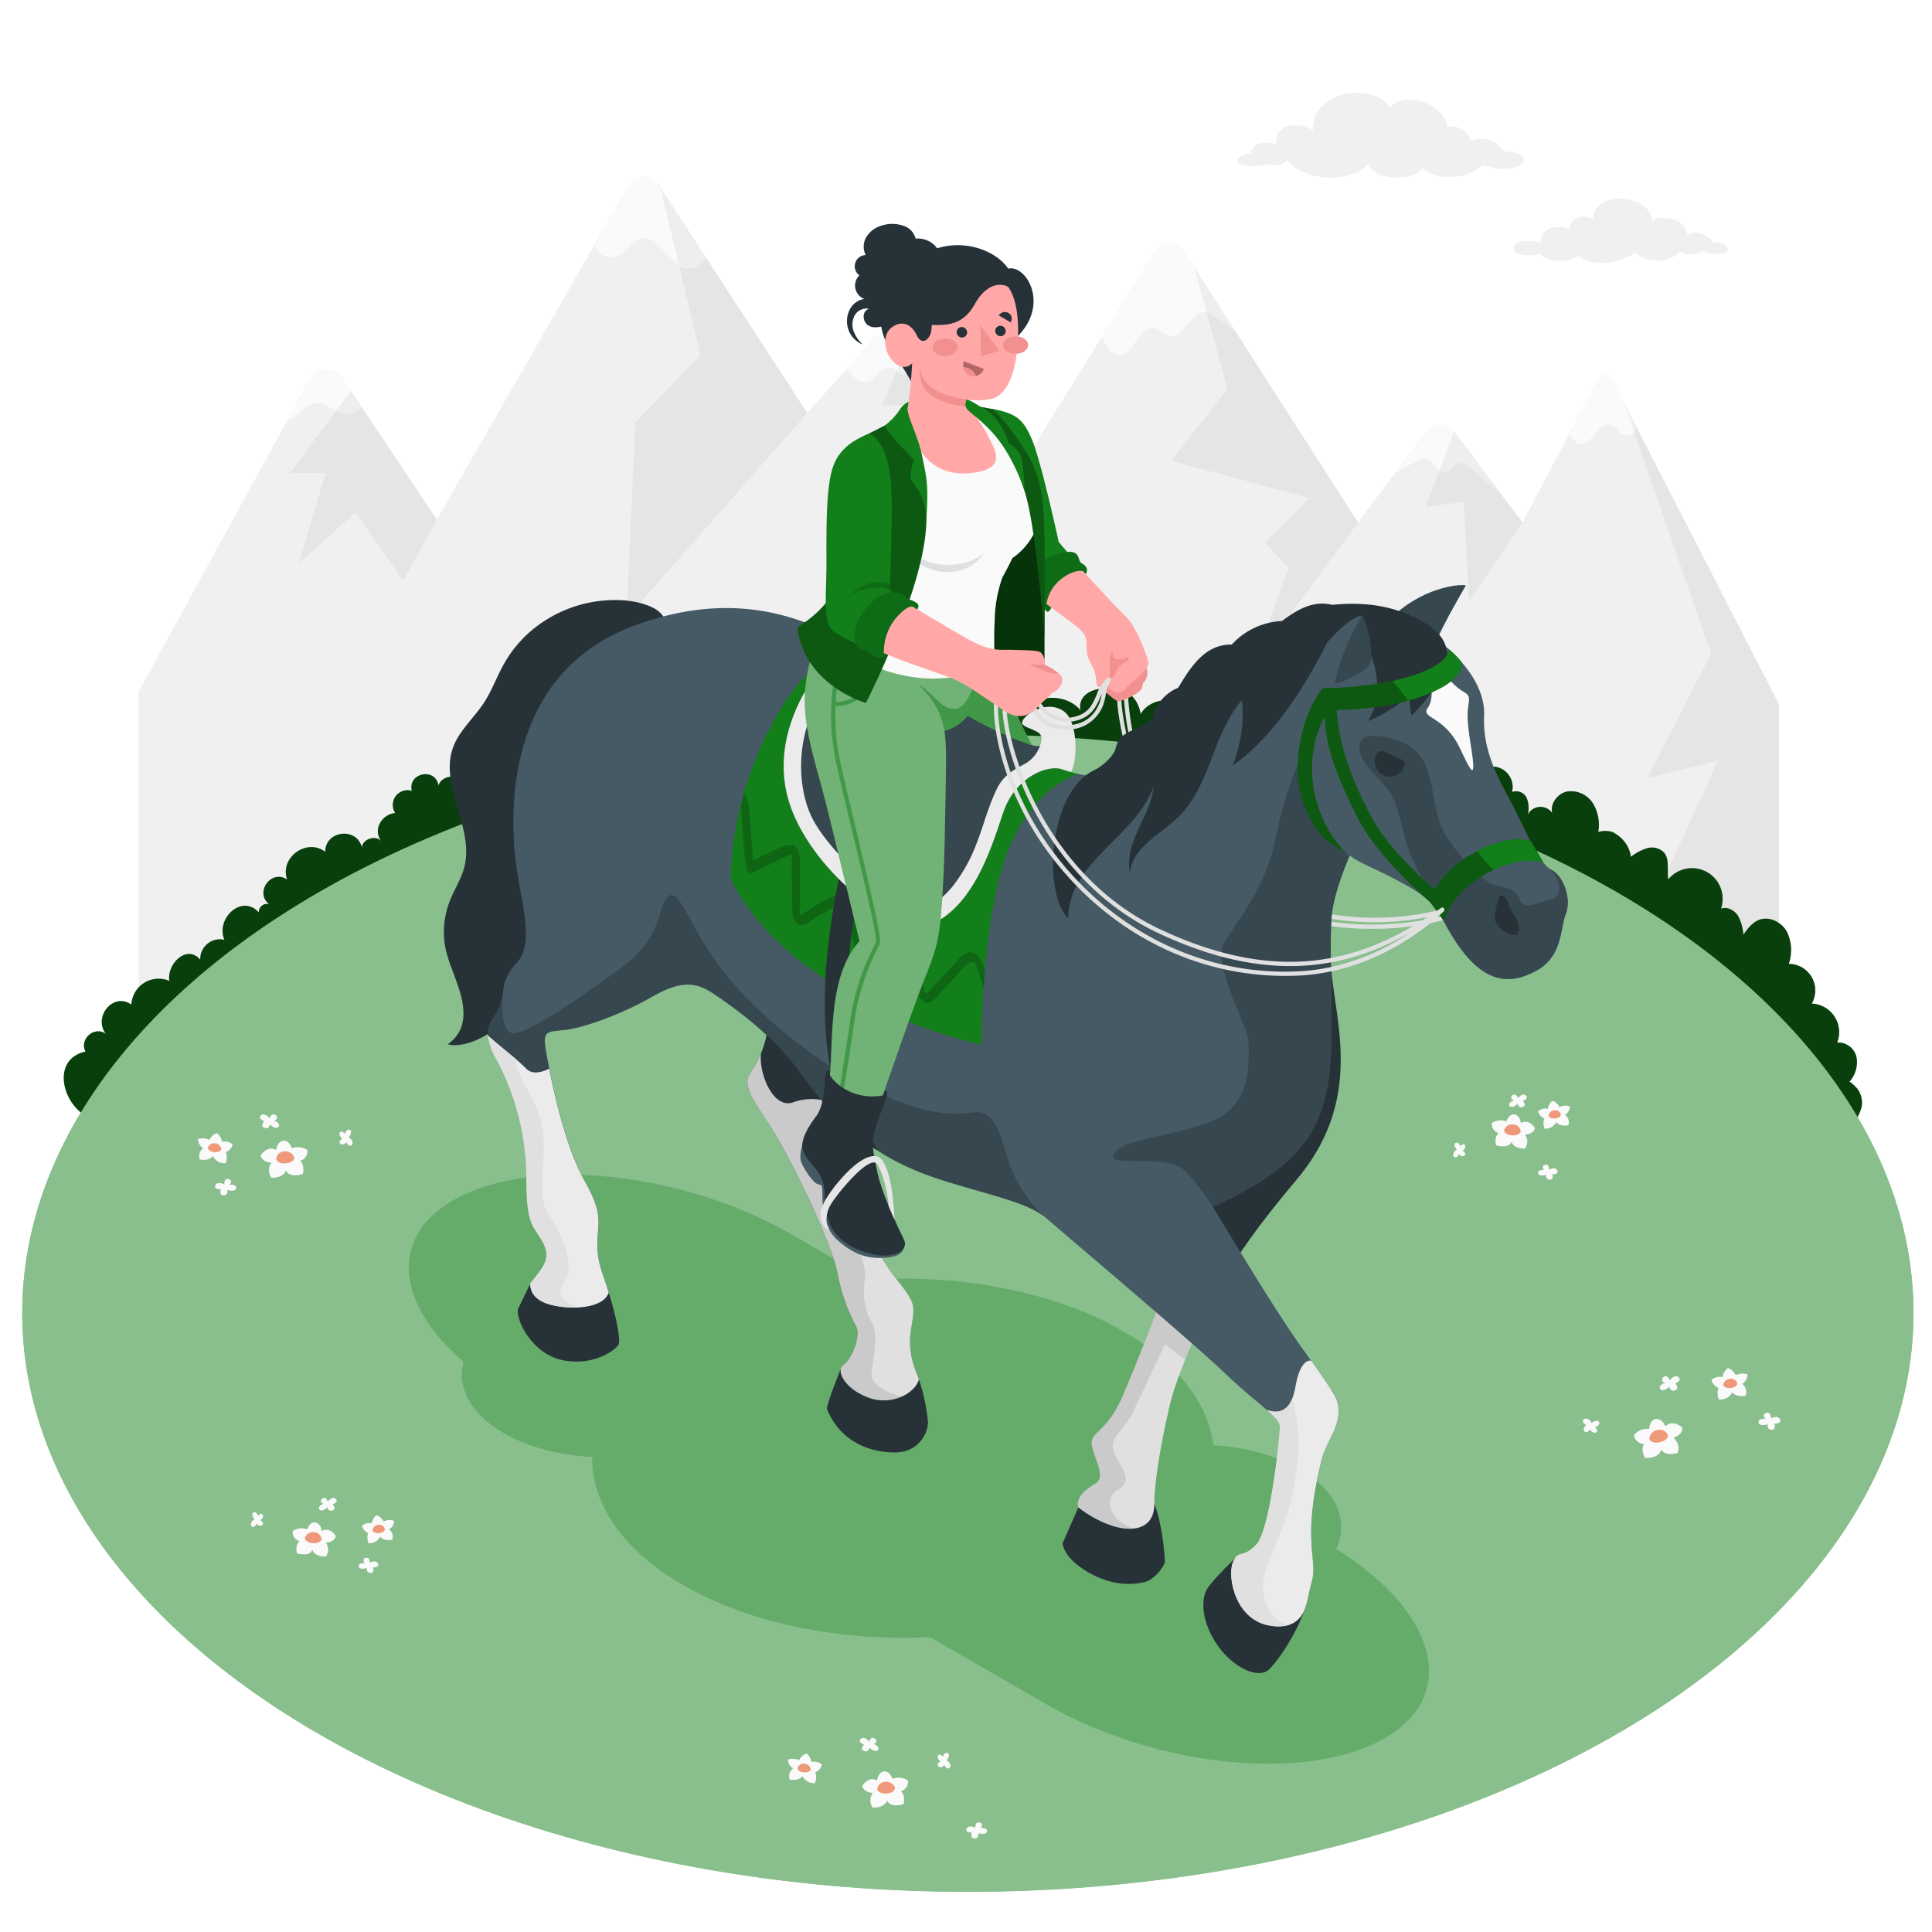 <svg class="animated" id="freepik_stories-horseback-riding" xmlns="http://www.w3.org/2000/svg" viewBox="0 0 500 500" version="1.1" xmlns:xlink="http://www.w3.org/1999/xlink" xmlns:svgjs="http://svgjs.com/svgjs"><style>svg#freepik_stories-horseback-riding:not(.animated) .animable {opacity: 0;}svg#freepik_stories-horseback-riding.animated #freepik--Floor--inject-112 {animation: 6s Infinite  linear floating;animation-delay: 0s;}svg#freepik_stories-horseback-riding.animated #freepik--Trees--inject-112 {animation: 1.1s 1 forwards cubic-bezier(.36,-0.01,.5,1.38) slideUp;animation-delay: 0.1s;opacity: 0}svg#freepik_stories-horseback-riding.animated #freepik--Sun--inject-112 {animation: 1.6s 1 forwards cubic-bezier(.36,-0.01,.5,1.38) slideUp;animation-delay: 0.1s;opacity: 0}svg#freepik_stories-horseback-riding.animated #freepik--Character--inject-112 {animation: 1s 1 forwards cubic-bezier(.36,-0.01,.5,1.38) zoomIn,3s Infinite  linear wind;animation-delay: 0s,1s;}            @keyframes floating {                0% {                    opacity: 1;                    transform: translateY(0px);                }                50% {                    transform: translateY(-10px);                }                100% {                    opacity: 1;                    transform: translateY(0px);                }            }                    @keyframes slideUp {                0% {                    opacity: 0;                    transform: translateY(30px);                }                100% {                    opacity: 1;                    transform: inherit;                }            }                    @keyframes zoomIn {                0% {                    opacity: 0;                    transform: scale(0.5);                }                100% {                    opacity: 1;                    transform: scale(1);                }            }                    @keyframes wind {                0% {                    transform: rotate( 0deg );                }                25% {                    transform: rotate( 1deg );                }                75% {                    transform: rotate( -1deg );                }            }        </style><g id="freepik--Mountains--inject-112" class="animable" style="transform-origin: 248.13px 167.838px;"><g id="freepik--mountains--inject-112" class="animable" style="transform-origin: 248.13px 167.838px;"><g id="freepik--mountains--inject-112" class="animable" style="transform-origin: 248.13px 167.838px;"><path d="M460.38,182.24l-42.95-83.5c-.69-1.4-3.48-1.39-4.14,0L394,135.21l-17.73-23.6a4.58,4.58,0,0,0-7.1,0l-17.73,23.6L306.34,64.88a4.53,4.53,0,0,0-7.44.07l-36.79,59.36L233.35,87.75a4.59,4.59,0,0,0-7-.44l-17.39,19.58L170.28,47.57a4.53,4.53,0,0,0-7.49.18l-49.73,86.73L88.48,97.69a5,5,0,0,0-8.21.3L35.88,179V290h424.5Z" style="fill: rgb(240, 240, 240); transform-origin: 248.13px 167.838px;" id="elmjguncldh49" class="animable"></path><path d="M79.79,105.13a4.1,4.1,0,0,1,4.33-.36l3.84,2a4.17,4.17,0,0,0,4.38-.41l1.25-1-5.11-7.65a5,5,0,0,0-8.21.31l-5.85,10.72a3.83,3.83,0,0,0,1.65-.73Z" style="fill: rgb(250, 250, 250); transform-origin: 84.005px 102.227px;" id="el0ozr4n4mvfjm" class="animable"></path><path d="M413.56,98l-7.39,14.38,1,1.38a2.66,2.66,0,0,0,4.08.27l3-3.37a2.67,2.67,0,0,1,3.85,0l1,1.13a2.63,2.63,0,0,0,4.2-.54l.26-.63L417.17,98A2.07,2.07,0,0,0,413.56,98Z" style="fill: rgb(250, 250, 250); transform-origin: 414.865px 105.9px;" id="elnl1f2fd0mhg" class="animable"></path><path d="M226.3,87.31,219,95.48,221.5,98a3.2,3.2,0,0,0,4.51-.07l1.59-1.73a3.2,3.2,0,0,1,4.49-.09h0a3.16,3.16,0,0,0,4.77-.44l1.21-1.9-4.73-6A4.57,4.57,0,0,0,226.3,87.31Z" style="fill: rgb(250, 250, 250); transform-origin: 228.535px 92.382px;" id="elr8o55g8j1n" class="animable"></path><path d="M298.89,65,285.12,87.17l1.71,3a3.45,3.45,0,0,0,5.61.27l3.06-4.24a3.47,3.47,0,0,1,5.2-.28h0a3.49,3.49,0,0,0,5.09-.13L309,82a3.5,3.5,0,0,1,4.6-.54l6.2,4.35L306.34,64.88A4.54,4.54,0,0,0,298.89,65Z" style="fill: rgb(250, 250, 250); transform-origin: 302.46px 77.374px;" id="elogozp0tmsj8" class="animable"></path><path d="M369.21,111.61l-7.91,10.52,6.27-3.2a2.3,2.3,0,0,1,2.74.48l1.71,2a2.31,2.31,0,0,0,3.16.2l1.45-1.25a2.32,2.32,0,0,1,3,0l9.13,7.81h0l-12.41-16.51A4.58,4.58,0,0,0,369.21,111.61Z" style="fill: rgb(250, 250, 250); transform-origin: 375.03px 119.047px;" id="el71ha6xruw15" class="animable"></path><path d="M162.79,47.75l-9,15.76,1,1.42a4.26,4.26,0,0,0,6.31.5l2.66-2.63a4.3,4.3,0,0,1,5.88,0l5.7,5.61a4.3,4.3,0,0,0,5.94-.07l1.54-1.59L170.28,47.57A4.53,4.53,0,0,0,162.79,47.75Z" style="fill: rgb(250, 250, 250); transform-origin: 168.305px 57.621px;" id="elxyz95e6pu8k" class="animable"></path><g id="elqkxkh2k8cxb"><g style="opacity: 0.05; transform-origin: 267.68px 169.18px;" class="animable" id="elkb3g53rthp"><polygon points="90.8 101.16 74.98 122.42 84.28 122.42 77.37 145.71 92.01 132.64 104.36 150.25 113.06 134.48 90.8 101.16" id="elme40qbxhr7a" class="animable" style="transform-origin: 94.02px 125.705px;"></polygon><polygon points="170.83 48.41 181.32 91.91 164.44 109.26 162.15 159.99 208.91 106.89 170.83 48.41" id="elshq21j65jnl" class="animable" style="transform-origin: 185.53px 104.2px;"></polygon><polygon points="234.66 89.44 228.28 104.91 236.79 104.91 221.5 139.5 245.32 122.33 256.18 134.43 262.11 124.31 234.66 89.44" id="el5dbloapbazt" class="animable" style="transform-origin: 241.805px 114.47px;"></polygon><polygon points="351.48 135.21 309.04 69.08 317.66 100.55 303.16 119.27 338.94 128.87 327.43 140.4 333.48 147.06 324.16 172.06 351.48 135.21" id="elcgxicsxn1an" class="animable" style="transform-origin: 327.32px 120.57px;"></polygon><polygon points="376.31 111.61 369.02 131.11 378.85 129.91 380.22 155.6 394.04 135.2 376.31 111.61" id="el6yfhq1spb1r" class="animable" style="transform-origin: 381.53px 133.605px;"></polygon><polygon points="460.38 289.95 460.38 182.24 420.25 104.07 442.82 169.15 426.39 201.33 444.63 196.9 401.9 289.95 460.38 289.95" id="elnvag76b14y" class="animable" style="transform-origin: 431.14px 197.01px;"></polygon></g></g></g></g></g><g id="freepik--Floor--inject-112" class="animable" style="transform-origin: 250.48px 330.618px;"><g id="freepik--Shrubbery--inject-112" class="animable" style="transform-origin: 249.195px 230.788px;"><path d="M102.61,205.8a3.82,3.82,0,0,0-.32,4.61c-3.54.35-5.93,4.4-3.52,7.36-1.46-1.76-4.92-.69-5.12,1.59-1.23-5.41-9.52-4.44-9.47,1.1-4.8-3.66-11.87,1.49-9.86,7.18-4.11-2.79-8.55,3.36-4.62,6.39A2.09,2.09,0,0,0,67,236.16c-4.44-4.93-11.28,1.63-8.9,7.07a5.1,5.1,0,0,0-6.27,5.15c-3.5-4.11-8.69,1.13-8,5.48A7.07,7.07,0,0,0,34,260c-4.72-3.35-10,3.29-6.56,7.6-2.93-2.22-7,1.31-5.31,4.55-10.22,2.26-5,17.14,3.7,17.79H480.16a10.25,10.25,0,0,0,1.44-2.86,5.25,5.25,0,0,0,.17-2.78,5.94,5.94,0,0,0-1.13-2.58c-.16-.2-1.86-2-2.09-1.69a7.5,7.5,0,0,0,1.91-6.4,4.83,4.83,0,0,0-5-3.81,7.4,7.4,0,0,0-6.59-10.09,6.86,6.86,0,0,0-5.94-10.28,11,11,0,0,0-.48-8.31c-1.38-2.49-4.54-4.1-7.19-3.08-1.78.68-3,2.31-4.09,3.86a11.64,11.64,0,0,0-1.38-4.91c-.94-1.45-2.79-2.45-4.4-1.85a7.92,7.92,0,0,0-13.65-7.54c-.4-2.37.46-5.17-1.12-7a4.4,4.4,0,0,0-4.37-1.09,12.92,12.92,0,0,0-4.17,2.22,8.24,8.24,0,0,0-2.12-4.45,8.58,8.58,0,0,0-1.94-1.56,4.88,4.88,0,0,0-1.13-.54,2.24,2.24,0,0,0-.51-.07,7.91,7.91,0,0,0-1.29-.07c-.18,0-1.45.15-1.48.36a10.8,10.8,0,0,0-1.32-7.44,6.77,6.77,0,0,0-6.57-3.16c-2.54.45-4.61,3.09-4,5.6a3.7,3.7,0,0,0-6.38.51,6.59,6.59,0,0,0-.25-4.43,3,3,0,0,0-3.78-1.52,5.3,5.3,0,0,0-5.93-6.54c-2.77.42-4.72,2.91-6,5.4a6.82,6.82,0,0,0-3-4.37c-.75-.5-1.63-.66-2.39-1.1a5.92,5.92,0,0,0-2.89-.68,5.42,5.42,0,0,0-2.76.69,4.74,4.74,0,0,0-1.22,1c-.14.17-.71.79-.66,1-.89-4.17-5.28-7.69-9.13-4.59-.62-5.58-8.06-11.84-12.11-5.83-.07-5.74-8.46-10.28-11.11-4-.55-8.88-13.32-7.7-15,.2a6.65,6.65,0,0,0-11.25,1c.28-7.27-9.76-7.6-12.67-2.33-.73-4.84-4.63-7.56-9.44-6.62-3.28,0-6.86,1.87-6.11,5.63-3.8-4.59-12.05-4.23-15.44.68-1.57-6-9.88-7.11-13.55-2.39-.52-3.1-4.82-5.69-6.93-2.6-1.5-6.93-11.4-5.79-13.36.38-3.72-3-9.16.54-7,5.09-2-4.74-9.49-3.8-9.92,1.4a5.12,5.12,0,0,0-8.5-1.66c1.91-6.1-5.51-8.85-7.94-4.67-1.35.5-4.26-.27-4.34,1.65-1.79-4.11-8.63-4.51-10.88-.63.49-11.45-16.31-13.06-18-1.73-5-7.88-16.48-2.39-14.09,6.47a5.53,5.53,0,0,0-5.06,7.6,5,5,0,0,0-6.3,6.1c-1.91-1.47-5.56-1.63-6.27,1.14-2.34-4.65-9.77-3.28-10.31,1.9-2.15-2-7.14-2.51-8.29.72-.72-4.75-8-3.29-6.87,1.38A3.86,3.86,0,0,0,102.61,205.8Z" style="fill: #127F1A; transform-origin: 249.195px 230.788px;" id="eld9jjsk9c1wk" class="animable"></path><g id="elhb1s8m8qvp5"><path d="M102.61,205.8a3.82,3.82,0,0,0-.32,4.61c-3.54.35-5.93,4.4-3.52,7.36-1.46-1.76-4.92-.69-5.12,1.59-1.23-5.41-9.52-4.44-9.47,1.1-4.8-3.66-11.87,1.49-9.86,7.18-4.11-2.79-8.55,3.36-4.62,6.39A2.09,2.09,0,0,0,67,236.16c-4.44-4.93-11.28,1.63-8.9,7.07a5.1,5.1,0,0,0-6.27,5.15c-3.5-4.11-8.69,1.13-8,5.48A7.07,7.07,0,0,0,34,260c-4.72-3.35-10,3.29-6.56,7.6-2.93-2.22-7,1.31-5.31,4.55-10.22,2.26-5,17.14,3.7,17.79H480.16a10.25,10.25,0,0,0,1.44-2.86,5.25,5.25,0,0,0,.17-2.78,5.94,5.94,0,0,0-1.13-2.58c-.16-.2-1.86-2-2.09-1.69a7.5,7.5,0,0,0,1.91-6.4,4.83,4.83,0,0,0-5-3.81,7.4,7.4,0,0,0-6.59-10.09,6.86,6.86,0,0,0-5.94-10.28,11,11,0,0,0-.48-8.31c-1.38-2.49-4.54-4.1-7.19-3.08-1.78.68-3,2.31-4.09,3.86a11.64,11.64,0,0,0-1.38-4.91c-.94-1.45-2.79-2.45-4.4-1.85a7.92,7.92,0,0,0-13.65-7.54c-.4-2.37.46-5.17-1.12-7a4.4,4.4,0,0,0-4.37-1.09,12.92,12.92,0,0,0-4.17,2.22,8.24,8.24,0,0,0-2.12-4.45,8.58,8.58,0,0,0-1.94-1.56,4.88,4.88,0,0,0-1.13-.54,2.24,2.24,0,0,0-.51-.07,7.91,7.91,0,0,0-1.29-.07c-.18,0-1.45.15-1.48.36a10.8,10.8,0,0,0-1.32-7.44,6.77,6.77,0,0,0-6.57-3.16c-2.54.45-4.61,3.09-4,5.6a3.7,3.7,0,0,0-6.38.51,6.59,6.59,0,0,0-.25-4.43,3,3,0,0,0-3.78-1.52,5.3,5.3,0,0,0-5.93-6.54c-2.77.42-4.72,2.91-6,5.4a6.82,6.82,0,0,0-3-4.37c-.75-.5-1.63-.66-2.39-1.1a5.92,5.92,0,0,0-2.89-.68,5.42,5.42,0,0,0-2.76.69,4.74,4.74,0,0,0-1.22,1c-.14.17-.71.79-.66,1-.89-4.17-5.28-7.69-9.13-4.59-.62-5.58-8.06-11.84-12.11-5.83-.07-5.74-8.46-10.28-11.11-4-.55-8.88-13.32-7.7-15,.2a6.65,6.65,0,0,0-11.25,1c.28-7.27-9.76-7.6-12.67-2.33-.73-4.84-4.63-7.56-9.44-6.62-3.28,0-6.86,1.87-6.11,5.63-3.8-4.59-12.05-4.23-15.44.68-1.57-6-9.88-7.11-13.55-2.39-.52-3.1-4.82-5.69-6.93-2.6-1.5-6.93-11.4-5.79-13.36.38-3.72-3-9.16.54-7,5.09-2-4.74-9.49-3.8-9.92,1.4a5.12,5.12,0,0,0-8.5-1.66c1.91-6.1-5.51-8.85-7.94-4.67-1.35.5-4.26-.27-4.34,1.65-1.79-4.11-8.63-4.51-10.88-.63.49-11.45-16.31-13.06-18-1.73-5-7.88-16.48-2.39-14.09,6.47a5.53,5.53,0,0,0-5.06,7.6,5,5,0,0,0-6.3,6.1c-1.91-1.47-5.56-1.63-6.27,1.14-2.34-4.65-9.77-3.28-10.31,1.9-2.15-2-7.14-2.51-8.29.72-.72-4.75-8-3.29-6.87,1.38A3.86,3.86,0,0,0,102.61,205.8Z" style="opacity: 0.5; transform-origin: 249.195px 230.788px;" class="animable" id="elt76yg83h6vq"></path></g></g><g id="freepik--floor--inject-112" class="animable" style="transform-origin: 250.48px 339.83px;"><g id="freepik--floor--inject-112" class="animable" style="transform-origin: 250.48px 339.83px;"><ellipse id="freepik--Grass--inject-112" cx="250.48" cy="339.83" rx="244.73" ry="149.77" style="fill: #127F1A; transform-origin: 250.48px 339.83px;" class="animable"></ellipse><g id="freepik--grass--inject-112"><ellipse cx="250.48" cy="339.83" rx="244.73" ry="149.77" style="fill: rgb(255, 255, 255); opacity: 0.5; transform-origin: 250.48px 339.83px;" class="animable" id="el0rgw81m7j7k9"></ellipse></g></g><g id="freepik--Flowers--inject-112" class="animable" style="transform-origin: 256.008px 379.504px;"><g id="freepik--flowers--inject-112" class="animable" style="transform-origin: 391.185px 294.284px;"><path d="M393.59,290.64s-.15-2-1.73-2.23c0,0-1.29-.21-2,1.8a4.15,4.15,0,0,0-3.74.43,2.33,2.33,0,0,0,1.73,2.59s-1.23.93-.65,3.16c0,0,3.23,1.08,4-.93,0,0,.29,1.8,3.46,1.8a3,3,0,0,0,0-3.6s2.22-.07,2.58-1.72C397.25,291.94,395.74,289.42,393.59,290.64Z" style="fill: rgb(250, 250, 250); transform-origin: 391.668px 292.832px;" id="elyg5qqnd2nq" class="animable"></path><path d="M391.64,291a2.21,2.21,0,0,0-2.39,1.48s0,1.18,2,1.35,2.32-1,2.32-1A2,2,0,0,0,391.64,291Z" style="fill: rgb(240, 153, 122); transform-origin: 391.41px 292.413px;" id="elvicym3fl21b" class="animable"></path><path d="M403.61,286.51s-.71-1.43-1.87-1.6a3.23,3.23,0,0,0-1.15,2.06,2.92,2.92,0,0,0-2.54.62,2.73,2.73,0,0,0,1.62,1.87,3.6,3.6,0,0,0,.08,2.65,3.14,3.14,0,0,0,3-1.7s.83,1.24,3.11.8a2.33,2.33,0,0,0-.83-2.71,2.46,2.46,0,0,0,1.25-2.16A3.49,3.49,0,0,0,403.61,286.51Z" style="fill: rgb(250, 250, 250); transform-origin: 402.165px 288.513px;" id="elw50009so7w" class="animable"></path><path d="M402.34,287.35a1.62,1.62,0,0,0-1.58,1.35s.13.86,1.62.76,1.59-1,1.59-1A1.46,1.46,0,0,0,402.34,287.35Z" style="fill: rgb(240, 153, 122); transform-origin: 402.365px 288.402px;" id="elosqhofhk66" class="animable"></path><path d="M392.87,284.18s-.44-1.28-1.28-.84-.54,1.24.19,1.43c0,0-1.58.51-1.14,1.35s1.79,0,2.09-.48c0,0,.29,1.29,1.39.83s0-1.56,0-1.56,1.68-.66.76-1.42S392.87,284.18,392.87,284.18Z" style="fill: rgb(250, 250, 250); transform-origin: 392.859px 284.909px;" id="elcln8beb78ah" class="animable"></path><path d="M400.89,302.72s.12-1.35-.82-1.29-1,.9-.43,1.37c0,0-1.64-.18-1.59.76s1.65.71,2.1.43c0,0-.27,1.3.92,1.33s.65-1.42.65-1.42,1.8.1,1.28-1S400.89,302.72,400.89,302.72Z" style="fill: rgb(250, 250, 250); transform-origin: 400.572px 303.374px;" id="elhbyzlb5uost" class="animable"></path><path d="M377,297.56s-1.09-1.44-.26-1.79,1.17.89,1.17.89.83-1,1.22-.28-.61,1.44-.61,1.44,1.13.61.48,1.21-1.44-.34-1.44-.34-.44,1.08-1.13.78S376.19,297.9,377,297.56Z" style="fill: rgb(250, 250, 250); transform-origin: 377.656px 297.615px;" id="ell1d6emzzxjc" class="animable"></path></g><g id="freepik--flowers--inject-112" class="animable" style="transform-origin: 435.195px 365.702px;"><path d="M431,369.16s-.75-2.15-2.54-1.92c0,0-1.47.15-1.65,2.56a4.67,4.67,0,0,0-3.94,1.58,2.61,2.61,0,0,0,2.64,2.3s-1.05,1.38.24,3.64c0,0,3.84.21,4.1-2.22,0,0,.85,1.87,4.29.93a3.38,3.38,0,0,0-1.07-3.91s2.41-.74,2.31-2.65C435.37,369.47,433,367.18,431,369.16Z" style="fill: rgb(250, 250, 250); transform-origin: 429.127px 372.274px;" id="elaha0lubqjc" class="animable"></path><path d="M429,370.08a2.49,2.49,0,0,0-2.16,2.32s.35,1.28,2.6.87,2.22-1.79,2.22-1.79A2.23,2.23,0,0,0,429,370.08Z" style="fill: rgb(240, 153, 122); transform-origin: 429.25px 371.679px;" id="elbsucwyo973" class="animable"></path><path d="M449.22,355.88s-.8-1.61-2.11-1.8a3.6,3.6,0,0,0-1.3,2.32,3.32,3.32,0,0,0-2.87.71,3.07,3.07,0,0,0,1.82,2.1,4.09,4.09,0,0,0,.1,3s2.52.19,3.41-1.91c0,0,.94,1.39,3.51.9a2.63,2.63,0,0,0-.94-3.05,2.78,2.78,0,0,0,1.4-2.45A3.94,3.94,0,0,0,449.22,355.88Z" style="fill: rgb(250, 250, 250); transform-origin: 447.59px 358.147px;" id="elimcpzwghqm" class="animable"></path><path d="M447.78,356.84a1.85,1.85,0,0,0-1.79,1.52s.15,1,1.84.86,1.79-1.13,1.79-1.13A1.65,1.65,0,0,0,447.78,356.84Z" style="fill: rgb(240, 153, 122); transform-origin: 447.805px 358.028px;" id="el3s4fj9y4z7y" class="animable"></path><path d="M432.14,357.21s-.5-1.45-1.45-.95-.62,1.4.21,1.61c0,0-1.78.57-1.28,1.52s2,0,2.35-.53c0,0,.33,1.45,1.57.93s0-1.76,0-1.76,1.9-.74.87-1.61S432.14,357.21,432.14,357.21Z" style="fill: rgb(250, 250, 250); transform-origin: 432.124px 358.029px;" id="elnfmt7ggne79" class="animable"></path><path d="M458.3,367.1s.15-1.52-.92-1.46-1.14,1-.48,1.55c0,0-1.85-.21-1.79.86s1.86.8,2.36.48c0,0-.3,1.46,1,1.5s.73-1.61.73-1.61,2,.12,1.45-1.1S458.3,367.1,458.3,367.1Z" style="fill: rgb(250, 250, 250); transform-origin: 457.927px 367.834px;" id="el7pr0i52mujh" class="animable"></path><path d="M411.87,368.24s1.69-1.14,2-.19-1.08,1.27-1.08,1.27,1.05,1,.24,1.39-1.58-.78-1.58-.78-.75,1.24-1.4.47.48-1.6.48-1.6-1.19-.57-.81-1.33S411.53,367.28,411.87,368.24Z" style="fill: rgb(250, 250, 250); transform-origin: 411.78px 368.954px;" id="el4gp5erfwny3" class="animable"></path></g><g id="freepik--flowers--inject-112" class="animable" style="transform-origin: 229.695px 462.748px;"><path d="M227,460.81s.15-2.14,1.83-2.37c0,0,1.38-.23,2.14,1.91a4.4,4.4,0,0,1,4,.46,2.48,2.48,0,0,1-1.83,2.75s1.29,1,.68,3.36c0,0-3.43,1.14-4.27-1,0,0-.31,1.91-3.67,1.91a3.2,3.2,0,0,1,0-3.82s-2.36-.07-2.74-1.83C223.15,462.18,224.75,459.51,227,460.81Z" style="fill: rgb(250, 250, 250); transform-origin: 229.067px 463.131px;" id="eln81bkgd6xpm" class="animable"></path><path d="M229.1,461.15a2.34,2.34,0,0,1,2.54,1.57s0,1.25-2.14,1.43-2.47-1.07-2.47-1.07A2.1,2.1,0,0,1,229.1,461.15Z" style="fill: rgb(240, 153, 122); transform-origin: 229.335px 462.648px;" id="elf406r2fhh1e" class="animable"></path><path d="M206.79,455.55s.75-1.52,2-1.7A3.39,3.39,0,0,1,210,456a3.11,3.11,0,0,1,2.7.66,2.87,2.87,0,0,1-1.71,2,3.85,3.85,0,0,1-.09,2.82,3.34,3.34,0,0,1-3.21-1.81s-.88,1.32-3.3.86a2.46,2.46,0,0,1,.88-2.88,2.6,2.6,0,0,1-1.32-2.3A3.71,3.71,0,0,1,206.79,455.55Z" style="fill: rgb(250, 250, 250); transform-origin: 208.325px 457.669px;" id="elook1pdztfm" class="animable"></path><path d="M208.14,456.45a1.72,1.72,0,0,1,1.68,1.43s-.14.91-1.73.81-1.68-1.06-1.68-1.06A1.54,1.54,0,0,1,208.14,456.45Z" style="fill: rgb(240, 153, 122); transform-origin: 208.115px 457.565px;" id="elper2t1r93m" class="animable"></path><path d="M224.91,450.73s.47-1.36,1.36-.9.58,1.32-.19,1.52c0,0,1.67.54,1.2,1.44s-1.9,0-2.21-.51c0,0-.31,1.37-1.48.88s0-1.66,0-1.66-1.78-.7-.81-1.51S224.91,450.73,224.91,450.73Z" style="fill: rgb(250, 250, 250); transform-origin: 224.927px 451.5px;" id="eliqdma4mv95" class="animable"></path><path d="M252.43,473s-.14-1.43.87-1.37,1.07,1,.45,1.46c0,0,1.74-.2,1.69.81s-1.75.75-2.23.45c0,0,.28,1.38-1,1.41s-.68-1.51-.68-1.51-1.92.11-1.37-1S252.43,473,252.43,473Z" style="fill: rgb(250, 250, 250); transform-origin: 252.751px 473.694px;" id="elpul7dfut5t" class="animable"></path><path d="M245,455.59s1.16-1.53.28-1.9-1.25.95-1.25.95-.88-1-1.29-.3.64,1.52.64,1.52-1.2.65-.5,1.3,1.52-.37,1.52-.37.47,1.15,1.21.83S245.88,456,245,455.59Z" style="fill: rgb(250, 250, 250); transform-origin: 244.311px 455.65px;" id="eltlyaiaxss4" class="animable"></path></g><g id="freepik--flowers--inject-112" class="animable" style="transform-origin: 83.469px 397.369px;"><path d="M83.26,396.22s-.15-2-1.74-2.24c0,0-1.29-.21-2,1.81a4.13,4.13,0,0,0-3.75.43,2.34,2.34,0,0,0,1.74,2.6s-1.23.93-.65,3.17c0,0,3.24,1.08,4-.94,0,0,.28,1.8,3.46,1.8a3,3,0,0,0,0-3.6s2.23-.07,2.59-1.73C86.93,397.52,85.42,395,83.26,396.22Z" style="fill: rgb(250, 250, 250); transform-origin: 81.328px 398.412px;" id="elbzz39mebj" class="animable"></path><path d="M81.3,396.54A2.2,2.2,0,0,0,78.91,398s0,1.18,2,1.36,2.33-1,2.33-1A2,2,0,0,0,81.3,396.54Z" style="fill: rgb(240, 153, 122); transform-origin: 81.075px 397.948px;" id="el3fij2if353u" class="animable"></path><path d="M99.26,393.77s-.71-1.43-1.88-1.6a3.21,3.21,0,0,0-1.15,2.06,3,3,0,0,0-2.55.63,2.7,2.7,0,0,0,1.62,1.87,3.63,3.63,0,0,0,.08,2.66,3.15,3.15,0,0,0,3-1.7s.83,1.24,3.12.81a2.34,2.34,0,0,0-.84-2.72A2.47,2.47,0,0,0,102,393.6,3.49,3.49,0,0,0,99.26,393.77Z" style="fill: rgb(250, 250, 250); transform-origin: 97.84px 395.783px;" id="el56gz94pc50a" class="animable"></path><path d="M98,394.62A1.64,1.64,0,0,0,96.39,396s.13.87,1.64.77,1.59-1,1.59-1A1.47,1.47,0,0,0,98,394.62Z" style="fill: rgb(240, 153, 122); transform-origin: 98.005px 395.693px;" id="elswpn0yyn3y" class="animable"></path><path d="M84.84,388.6s-.44-1.28-1.28-.84-.55,1.25.18,1.43c0,0-1.58.51-1.13,1.36s1.79,0,2.09-.48c0,0,.29,1.29,1.39.83s0-1.57,0-1.57,1.69-.65.77-1.43S84.84,388.6,84.84,388.6Z" style="fill: rgb(250, 250, 250); transform-origin: 84.832px 389.334px;" id="elngopkbb8yf" class="animable"></path><path d="M95.68,404.46s.13-1.35-.82-1.3-1,.91-.42,1.38c0,0-1.65-.18-1.6.77s1.65.71,2.1.43c0,0-.26,1.29.93,1.33s.65-1.43.65-1.43,1.81.1,1.29-1S95.68,404.46,95.68,404.46Z" style="fill: rgb(250, 250, 250); transform-origin: 95.371px 405.115px;" id="elz5rxqfmweo" class="animable"></path><path d="M65.86,393.2s-1.09-1.44-.26-1.79,1.18.89,1.18.89.82-1,1.22-.28-.61,1.44-.61,1.44,1.13.61.48,1.22-1.44-.35-1.44-.35-.45,1.09-1.14.79S65,393.54,65.86,393.2Z" style="fill: rgb(250, 250, 250); transform-origin: 66.516px 393.26px;" id="elbjdns7gg66" class="animable"></path></g><g id="freepik--flowers--inject-112" class="animable" style="transform-origin: 71.256px 298.857px;"><path d="M71.47,297.62s.16-2.18,1.87-2.42c0,0,1.4-.23,2.18,1.95a4.47,4.47,0,0,1,4,.47,2.52,2.52,0,0,1-1.87,2.8s1.33,1,.7,3.43c0,0-3.5,1.17-4.36-1,0,0-.31,1.95-3.74,1.95a3.28,3.28,0,0,1,0-3.89s-2.41-.08-2.8-1.87C67.5,299,69.14,296.29,71.47,297.62Z" style="fill: rgb(250, 250, 250); transform-origin: 73.498px 299.996px;" id="el1haotz3m0db" class="animable"></path><path d="M73.58,298a2.4,2.4,0,0,1,2.59,1.61s0,1.27-2.19,1.46-2.51-1.1-2.51-1.1A2.15,2.15,0,0,1,73.58,298Z" style="fill: rgb(240, 153, 122); transform-origin: 73.82px 299.534px;" id="el76af8e6vs65" class="animable"></path><path d="M54.2,295s.77-1.55,2-1.73a3.46,3.46,0,0,1,1.25,2.23,3.17,3.17,0,0,1,2.75.67,2.94,2.94,0,0,1-1.75,2,3.87,3.87,0,0,1-.09,2.87,3.39,3.39,0,0,1-3.27-1.84s-.9,1.35-3.37.88a2.52,2.52,0,0,1,.9-2.94,2.66,2.66,0,0,1-1.35-2.35A3.83,3.83,0,0,1,54.2,295Z" style="fill: rgb(250, 250, 250); transform-origin: 55.735px 297.16px;" id="el6vyg1wly65o" class="animable"></path><path d="M55.58,295.89a1.77,1.77,0,0,1,1.71,1.46s-.14.94-1.76.83-1.72-1.08-1.72-1.08A1.59,1.59,0,0,1,55.58,295.89Z" style="fill: rgb(240, 153, 122); transform-origin: 55.55px 297.032px;" id="ellkl4oh8ofac" class="animable"></path><path d="M69.76,289.4s.47-1.39,1.39-.92.59,1.35-.2,1.55c0,0,1.7.55,1.23,1.47s-2,0-2.26-.52c0,0-.32,1.39-1.51.9s0-1.7,0-1.7-1.82-.71-.83-1.54S69.76,289.4,69.76,289.4Z" style="fill: rgb(250, 250, 250); transform-origin: 69.774px 290.184px;" id="elvzgms74q9be" class="animable"></path><path d="M58.06,306.52s-.14-1.46.88-1.41,1.1,1,.46,1.49c0,0,1.78-.2,1.73.83s-1.79.76-2.27.46c0,0,.28,1.4-1,1.44s-.7-1.54-.7-1.54-2,.11-1.4-1.06S58.06,306.52,58.06,306.52Z" style="fill: rgb(250, 250, 250); transform-origin: 58.389px 307.22px;" id="elizcza9imjve" class="animable"></path><path d="M90.25,294.35s1.18-1.55.28-1.93-1.27,1-1.27,1-.89-1.06-1.32-.31.66,1.56.66,1.56-1.22.66-.51,1.32,1.55-.38,1.55-.38.48,1.18,1.23.85S91.15,294.73,90.25,294.35Z" style="fill: rgb(250, 250, 250); transform-origin: 89.541px 294.436px;" id="el9g2o4jmtqc4" class="animable"></path></g></g></g></g><g id="freepik--Trees--inject-112" class="animable" style="transform-origin: 245.434px 189.074px;"><g id="freepik--Pines--inject-112" class="animable" style="transform-origin: 245.434px 189.074px;"><g id="freepik--Pine--inject-112" class="animable" style="transform-origin: 35.035px 223.595px;"><path d="M53.59,255.16c-5.61,4.14-31.32,3.57-37.11,0-.51-2.24-.25-7.23.55-13.79l6.9,3.71-6.24-8.74c.91-6.36,2.18-13.7,3.67-21.22l4.27,2.38L22,212c.29-1.41.58-2.82.88-4.23l4.87,2.39-4.18-5.59c1.24-5.68,2.56-11.25,3.89-16.36l3.88,1.13s-1.46-2.19-3-4.46c1.36-5,2.72-9.5,4-13a2.88,2.88,0,0,1,5.43,0c1.72,4.76,3.59,11.23,5.43,18.48l-3.44,5.77,4-3.53c.83,3.35,1.65,6.84,2.43,10.38l-5.51,9.85,6.64-4.64c1.1,5.2,2.12,10.42,3,15.42l-5.39,5.35,6-1.92c.11.61.21,1.21.31,1.8l-5.52,7.44,6.17-3.38C53.52,243.53,54.3,252,53.59,255.16Z" style="fill: #127F1A; transform-origin: 35.035px 214.008px;" id="elt9uiuu2yo8s" class="animable"></path><path d="M36.39,231.28l7.83-14.74-8,9.77L35,180.58l-1,27.82-5.58-8.05,5.4,13.08-1,28.18-10.63-9.79,10.48,13.89L31.9,276c0,1.64,5.58,1.64,5.58,0l-1.09-44.69Z" style="fill: #127F1A; transform-origin: 33.205px 228.905px;" id="el3nct4545mrt" class="animable"></path><g id="el969cuuzwe3o"><path d="M36.39,231.28l7.83-14.74-8,9.77L35,180.58l-1,27.82-5.58-8.05,5.4,13.08-1,28.18-10.63-9.79,10.48,13.89L31.9,276c0,1.64,5.58,1.64,5.58,0l-1.09-44.69Z" style="fill: rgb(255, 255, 255); opacity: 0.7; transform-origin: 33.205px 228.905px;" class="animable" id="elszgr2eep8h"></path></g></g><g id="freepik--pine--inject-112" class="animable" style="transform-origin: 79.761px 194.454px;"><path d="M95.06,222.3c-4.63,3.41-25.81,2.93-30.59,0a30.63,30.63,0,0,1,.08-8l5.5,2-5.11-5.5c.58-4.81,1.5-10.62,2.64-16.76l3.1,1.3L68,191.89c.11-.6.24-1.2.35-1.81l7.4,3.76-6.4-8.71c1-4.78,2.07-9.57,3.17-14.06l4.8,4-4.16-6.57c.31-1.21.62-2.38.92-3.51l4.25,2.3-3.48-5.1c.92-3.27,1.83-6.18,2.7-8.57a2.38,2.38,0,0,1,4.47,0c1.3,3.58,2.69,8.33,4.08,13.67-1.21,2.81-2.17,5-2.17,5L87,170.89c.34,1.36.67,2.75,1,4.16-1.45,4.46-3.27,10-3.27,10.15l4-7.09C92.85,196.64,96.17,217.42,95.06,222.3Z" style="fill: #127F1A; transform-origin: 79.761px 188.369px;" id="eltfo9294hj7" class="animable"></path><path d="M80.89,202.61l6.45-12.15-6.56,8-1-37.7L79,183.75l-4.6-6.64,4.45,10.78L78,211.13l-8.75-8.08,8.64,11.46-.74,21.32c0,1.36,4.6,1.36,4.6,0l-.89-33.22Z" style="fill: #127F1A; transform-origin: 78.295px 198.805px;" id="eluyl32x7e0cj" class="animable"></path><g id="elhinscdh00o"><path d="M80.89,202.61l6.45-12.15-6.56,8-1-37.7L79,183.75l-4.6-6.64,4.45,10.78L78,211.13l-8.75-8.08,8.64,11.46-.74,21.32c0,1.36,4.6,1.36,4.6,0l-.89-33.22Z" style="fill: rgb(255, 255, 255); opacity: 0.7; transform-origin: 78.295px 198.805px;" class="animable" id="el6owoiqpriup"></path></g></g><g id="freepik--pine--inject-112" class="animable" style="transform-origin: 430.367px 197.725px;"><path d="M448.12,230c-5.36,4-29.95,3.42-35.49,0a27,27,0,0,1-.11-6.78l8.39,3.85-8-8c.48-4.47,1.27-9.88,2.27-15.75l3.06,1.64-2.8-3.22c.58-3.31,1.22-6.75,1.92-10.23l5,4-4.46-6.67c.14-.73.29-1.46.44-2.17l6.83,5.63-5.78-10.54c1.06-4.88,2.19-9.67,3.32-14.14l4.45,3.39c-.1-.19-1.88-3.22-3.67-6.38,1.47-5.58,2.95-10.53,4.33-14.35a2.77,2.77,0,0,1,5.2,0c1.31,3.63,2.71,8.28,4.11,13.54h0l-2.72,6,3.25-4c.87,3.37,1.74,6.94,2.58,10.6l-5.83,12.86,6.89-8.16c.11.5.23,1,.33,1.52l-2.81,6.64,3.27-4.52c1.18,5.6,2.28,11.24,3.21,16.56l-5.19,7.34,5.86-3.43c.2,1.22.39,2.43.58,3.61l-4.11,4.54,4.59-1.32C448.21,220.73,448.73,227.41,448.12,230Z" style="fill: #127F1A; transform-origin: 430.367px 190.626px;" id="el2mp5rh23vp5" class="animable"></path><g id="elyvu6etqaa1g"><path d="M448.12,230c-5.36,4-29.95,3.42-35.49,0a27,27,0,0,1-.11-6.78l8.39,3.85-8-8c.48-4.47,1.27-9.88,2.27-15.75l3.06,1.64-2.8-3.22c.58-3.31,1.22-6.75,1.92-10.23l5,4-4.46-6.67c.14-.73.29-1.46.44-2.17l6.83,5.63-5.78-10.54c1.06-4.88,2.19-9.67,3.32-14.14l4.45,3.39c-.1-.19-1.88-3.22-3.67-6.38,1.47-5.58,2.95-10.53,4.33-14.35a2.77,2.77,0,0,1,5.2,0c1.31,3.63,2.71,8.28,4.11,13.54h0l-2.72,6,3.25-4c.87,3.37,1.74,6.94,2.58,10.6l-5.83,12.86,6.89-8.16c.11.5.23,1,.33,1.52l-2.81,6.64,3.27-4.52c1.18,5.6,2.28,11.24,3.21,16.56l-5.19,7.34,5.86-3.43c.2,1.22.39,2.43.58,3.61l-4.11,4.54,4.59-1.32C448.21,220.73,448.73,227.41,448.12,230Z" style="opacity: 0.15; transform-origin: 430.367px 190.626px;" class="animable" id="elghcb0qzf16v"></path></g><path d="M431.68,207.21l7.48-14.09-7.61,9.33-1.18-43.73-.91,26.61-5.33-7.7,5.16,12.51-.92,27-10.16-9.36,10,13.28-.85,24.74c0,1.58,5.33,1.58,5.33,0l-1-38.54Z" style="fill: #127F1A; transform-origin: 428.685px 202.853px;" id="el5rq4si3tfa" class="animable"></path><g id="elswx7d8z6hxe"><path d="M431.68,207.21l7.48-14.09-7.61,9.33-1.18-43.73-.91,26.61-5.33-7.7,5.16,12.51-.92,27-10.16-9.36,10,13.28-.85,24.74c0,1.58,5.33,1.58,5.33,0l-1-38.54Z" style="fill: rgb(255, 255, 255); opacity: 0.6; transform-origin: 428.685px 202.853px;" class="animable" id="elo92fkwceup"></path></g></g><g id="freepik--pine--inject-112" class="animable" style="transform-origin: 179.788px 152.079px;"><path d="M198.25,185.75c-5.58,4.12-31.18,3.55-36.94,0-.89-3.91.58-16.29,3.14-30.71l5.79,4.25L165,152c.36-2,.75-4,1.15-6.06l8.19,4.51-7-10.51c1-4.92,2.13-9.82,3.26-14.49l4,2.71-3.16-5.93c.24-1,.47-1.88.71-2.8l3.66,2.32-2.89-5.23c1.42-5.31,2.85-10,4.18-13.71a2.88,2.88,0,0,1,5.41,0c1.15,3.19,2.37,7.15,3.6,11.6h0l-2.33,6,2.88-4c.62,2.32,1.25,4.76,1.86,7.27l-4.74,8.83,5.65-5.08c.1.41.2.83.29,1.25h0l-1.83,5.06,2.29-3.12c1.35,5.94,2.65,12.11,3.79,18.1l-6.33,10.53,7-6.76c.41,2.24.8,4.45,1.15,6.59l-5.53,9.55,6.24-5.15C198.17,174.14,199,182.63,198.25,185.75Z" style="fill: #127F1A; transform-origin: 179.788px 144.774px;" id="elk3xfgxalv2f" class="animable"></path><g id="elbd6s4yefqtd"><path d="M198.25,185.75c-5.58,4.12-31.18,3.55-36.94,0-.89-3.91.58-16.29,3.14-30.71l5.79,4.25L165,152c.36-2,.75-4,1.15-6.06l8.19,4.51-7-10.51c1-4.92,2.13-9.82,3.26-14.49l4,2.71-3.16-5.93c.24-1,.47-1.88.71-2.8l3.66,2.32-2.89-5.23c1.42-5.31,2.85-10,4.18-13.71a2.88,2.88,0,0,1,5.41,0c1.15,3.19,2.37,7.15,3.6,11.6h0l-2.33,6,2.88-4c.62,2.32,1.25,4.76,1.86,7.27l-4.74,8.83,5.65-5.08c.1.41.2.83.29,1.25h0l-1.83,5.06,2.29-3.12c1.35,5.94,2.65,12.11,3.79,18.1l-6.33,10.53,7-6.76c.41,2.24.8,4.45,1.15,6.59l-5.53,9.55,6.24-5.15C198.17,174.14,199,182.63,198.25,185.75Z" style="opacity: 0.15; transform-origin: 179.788px 144.774px;" class="animable" id="el8y17wmqbuly"></path></g><path d="M181.13,162l7.8-14.67L181,157l-1.22-45.53-.95,27.7-5.55-8,5.37,13-1,28-10.58-9.74,10.44,13.83-.89,25.75c0,1.64,5.55,1.64,5.55,0L181.13,162Z" style="fill: #127F1A; transform-origin: 178px 157.355px;" id="ely92nus0zd6" class="animable"></path><g id="elgn0h5staesq"><path d="M181.13,162l7.8-14.67L181,157l-1.22-45.53-.95,27.7-5.55-8,5.37,13-1,28-10.58-9.74,10.44,13.83-.89,25.75c0,1.64,5.55,1.64,5.55,0L181.13,162Z" style="fill: rgb(255, 255, 255); opacity: 0.6; transform-origin: 178px 157.355px;" class="animable" id="elri3j483h818"></path></g></g><g id="freepik--pine--inject-112" class="animable" style="transform-origin: 150.345px 159.889px;"><path d="M168.9,193.66c-5.79,3.57-31.5,4.14-37.11,0-.41-1.78-.33-5.31.13-10l5.28,2.81L132.32,180c.5-4.15,1.21-9,2.09-14.07l7.2,4.42-6.2-10.14c.13-.69.26-1.39.4-2.1l4.37,2.86-3.94-5.15c1-5.17,2.1-10.47,3.26-15.62l6.75,6.7-5.37-12.65c.43-1.8.86-3.57,1.3-5.29l5.17,3.87-3.73-9.4c1.37-5,2.73-9.52,4-13.06a2.89,2.89,0,0,1,5.43,0c1.17,3.23,2.4,7.24,3.66,11.75h0L154,130.19l3.66-4.68c1.36,5.19,2.73,10.88,4,16.71l-5.24,11.42,6.36-6.22c.35,1.65.69,3.31,1,5l-2.07,3.89,2.53-1.6c1.2,6.17,2.26,12.19,3.09,17.62l-5.94,7.8,6.54-3.62C169.05,184.69,169.5,191.05,168.9,193.66Z" style="fill: #127F1A; transform-origin: 150.345px 152.513px;" id="el5fl9ttnp1r9" class="animable"></path><path d="M160,161.86l-7.79,11-.81-23.8,4.2-14.22-4.36,9.71-.88-25.5-1,36.8L145,150.64l4.25,10.06-.56,20.88-9-9,8.88,15.11-.6,22.38c0,1.65,5.57,1.65,5.57,0l-1-30.09Z" style="fill: #127F1A; transform-origin: 149.845px 165.179px;" id="el9qpo9ilwpl" class="animable"></path><g id="elr3d8g7dy5ti"><g style="opacity: 0.7; transform-origin: 149.845px 165.179px;" class="animable" id="elhyczlnsnskr"><path d="M160,161.86l-7.79,11-.81-23.8,4.2-14.22-4.36,9.71-.88-25.5-1,36.8L145,150.64l4.25,10.06-.56,20.88-9-9,8.88,15.11-.6,22.38c0,1.65,5.57,1.65,5.57,0l-1-30.09Z" style="fill: rgb(255, 255, 255); transform-origin: 149.845px 165.179px;" id="el6fz9tmhdyvc" class="animable"></path></g></g></g><g id="freepik--pine--inject-112" class="animable" style="transform-origin: 454.919px 210.031px;"><path d="M474.37,243.85c-6.06,3.74-33,4.33-38.91,0-.53-2.36-.26-7.64.59-14.57l7.62,3.26-7-7.82c.67-4.74,3.35-19.81,3.6-21.11l2.86.08L441,199.61c.87-4.31,1.79-8.64,2.76-12.87l4,2.16-3.29-5.66c1-4.13,2.91-11.52,3.92-15.14l4.1,3.26-3.47-5.5c1-3.53,2-6.69,3-9.35a3,3,0,0,1,5.69,0c1.47,4.05,3,9.29,4.6,15.18h0l-3.18,7.23,4.23-3.21c1.11,4.35,2.19,9,3.24,13.66h0l-5.33,13.46,6.39-8.56q.57,2.7,1.12,5.39l-3.8,7.47,4.35-4.67c1.05,5.33,2,10.55,2.78,15.43h0l-8.7,13.68,9.42-9c.23,1.47.43,2.9.61,4.26l-6.57,8.07,7.09-3.79C474.68,237.14,474.87,241.7,474.37,243.85Z" style="fill: #127F1A; transform-origin: 454.919px 200.671px;" id="elo59qhqevqlq" class="animable"></path><path d="M465,210.5l-8.17,11.56L456,197.11l4.41-14.92-4.57,10.19-.92-26.73-1,38.57-4.58-5.47,4.45,10.54-.59,21.89-9.48-9.43L453,237.59l-.63,26.72c0,1.72,5.84,1.72,5.84,0l-1.09-34.8Z" style="fill: #127F1A; transform-origin: 454.36px 215.625px;" id="elzbulzwy9rmg" class="animable"></path><g id="elbb8d2aokqh"><g style="opacity: 0.7; transform-origin: 454.36px 215.625px;" class="animable" id="elc86zp4phuhw"><path d="M465,210.5l-8.17,11.56L456,197.11l4.41-14.92-4.57,10.19-.92-26.73-1,38.57-4.58-5.47,4.45,10.54-.59,21.89-9.48-9.43L453,237.59l-.63,26.72c0,1.72,5.84,1.72,5.84,0l-1.09-34.8Z" style="fill: rgb(255, 255, 255); transform-origin: 454.36px 215.625px;" id="elk3a8c1uvqv" class="animable"></path></g></g></g><g id="freepik--pine--inject-112" class="animable" style="transform-origin: 319.509px 154.285px;"><path d="M337.83,187.61c-5.72,3.52-31.1,4.08-36.64,0-.5-2.2-.26-7.1.52-13.54l7.21,4.25-6.53-9.41c.75-5.16,1.73-11,2.88-17l4.92,3.37-4.31-6.58c.14-.69.27-1.36.41-2.05l6,3.9-5.24-7.6c1.07-5.2,2.23-10.39,3.43-15.31l6.65,4.38-5.86-7.59c.33-1.33.67-2.63,1-3.91l4.86,3.67-4.06-6.64c1.28-4.69,2.55-8.85,3.75-12.17a2.85,2.85,0,0,1,5.37,0c1,2.79,2.07,6.17,3.15,10h0L323,121.55l2.93-4,0-.06c1.59,5.8,3.2,12.38,4.7,19.16l-3.84,13.67,5.13-7.67c1,4.66,1.87,9.34,2.68,13.83h0l-3,10.55,4.33-2.62C337.7,175.49,338.56,184.41,337.83,187.61Z" style="fill: #127F1A; transform-origin: 319.509px 146.975px;" id="el4wwvhia5de9" class="animable"></path><g id="elwkqe2qu57f"><path d="M337.83,187.61c-5.72,3.52-31.1,4.08-36.64,0-.5-2.2-.26-7.1.52-13.54l7.21,4.25-6.53-9.41c.75-5.16,1.73-11,2.88-17l4.92,3.37-4.31-6.58c.14-.69.27-1.36.41-2.05l6,3.9-5.24-7.6c1.07-5.2,2.23-10.39,3.43-15.31l6.65,4.38-5.86-7.59c.33-1.33.67-2.63,1-3.91l4.86,3.67-4.06-6.64c1.28-4.69,2.55-8.85,3.75-12.17a2.85,2.85,0,0,1,5.37,0c1,2.79,2.07,6.17,3.15,10h0L323,121.55l2.93-4,0-.06c1.59,5.8,3.2,12.38,4.7,19.16l-3.84,13.67,5.13-7.67c1,4.66,1.87,9.34,2.68,13.83h0l-3,10.55,4.33-2.62C337.7,175.49,338.56,184.41,337.83,187.61Z" style="opacity: 0.15; transform-origin: 319.509px 146.975px;" class="animable" id="el52hvyysu0pm"></path></g><path d="M329,156.21l-7.7,10.89-.8-23.5,4.15-14-4.31,9.59L319.51,114l-1,36.34-4.32-5.16,4.19,9.92-.55,20.62-8.93-8.88,8.77,14.92-.59,22.11c0,1.62,5.5,1.62,5.5,0l-1-29.72Z" style="fill: #127F1A; transform-origin: 318.95px 159.542px;" id="elwwcj12vwq4n" class="animable"></path><g id="elxec52g2o24b"><g style="opacity: 0.6; transform-origin: 318.95px 159.542px;" class="animable" id="el00ozwkijh4hv"><path d="M329,156.21l-7.7,10.89-.8-23.5,4.15-14-4.31,9.59L319.51,114l-1,36.34-4.32-5.16,4.19,9.92-.55,20.62-8.93-8.88,8.77,14.92-.59,22.11c0,1.62,5.5,1.62,5.5,0l-1-29.72Z" style="fill: rgb(255, 255, 255); transform-origin: 318.95px 159.542px;" id="eles0y5w3tlaf" class="animable"></path></g></g></g><g id="freepik--pine--inject-112" class="animable" style="transform-origin: 101.905px 176.859px;"><path d="M118.65,205.16c-5.23,3.21-28.4,3.72-33.46,0a17.81,17.81,0,0,1-.21-4.22l5.4,2.41-5-7.71c.32-3.19.82-6.94,1.46-11l2.84,1.23-2.2-5.17c.11-.65.23-1.31.35-2l8.51,4.94-7.42-11c1.14-6.06,2.47-12.36,3.85-18.36L97.69,158l-3.93-8c.18-.77.37-1.52.55-2.26l4.88,3.87-3.73-8.3c1.36-5.16,2.73-9.75,4-13.3a2.6,2.6,0,0,1,4.9,0c1.23,3.4,2.54,7.76,3.85,12.67l-1.47,8.93,2.82-3.73c1.23,5,2.46,10.34,3.57,15.71l-3.68,11.53,4.75-6.3c1.08,5.43,2,10.76,2.79,15.62l-2.13,5.23,2.67-1.62c.19,1.29.36,2.54.51,3.73l-4.66,7.75,5.07-4.1C118.94,200,119,203.47,118.65,205.16Z" style="fill: #127F1A; transform-origin: 101.905px 168.021px;" id="elofc9e164ye7" class="animable"></path><g id="el8zyaiz15wgn"><path d="M118.65,205.16c-5.23,3.21-28.4,3.72-33.46,0a17.81,17.81,0,0,1-.21-4.22l5.4,2.41-5-7.71c.32-3.19.82-6.94,1.46-11l2.84,1.23-2.2-5.17c.11-.65.23-1.31.35-2l8.51,4.94-7.42-11c1.14-6.06,2.47-12.36,3.85-18.36L97.69,158l-3.93-8c.18-.77.37-1.52.55-2.26l4.88,3.87-3.73-8.3c1.36-5.16,2.73-9.75,4-13.3a2.6,2.6,0,0,1,4.9,0c1.23,3.4,2.54,7.76,3.85,12.67l-1.47,8.93,2.82-3.73c1.23,5,2.46,10.34,3.57,15.71l-3.68,11.53,4.75-6.3c1.08,5.43,2,10.76,2.79,15.62l-2.13,5.23,2.67-1.62c.19,1.29.36,2.54.51,3.73l-4.66,7.75,5.07-4.1C118.94,200,119,203.47,118.65,205.16Z" style="opacity: 0.15; transform-origin: 101.905px 168.021px;" class="animable" id="elvubpdcnpo5s"></path></g><path d="M100.69,183.63l-7-13.28,7.17,8.8,1.11-41.22.86,25.08,5-7.26-4.87,11.79.87,25.41,9.58-8.83-9.45,12.52.8,27.68c0,1.49-5,1.49-5,0l1-40.69Z" style="fill: #127F1A; transform-origin: 103.55px 181.684px;" id="elv1s7r9uyc6" class="animable"></path><g id="elbm4vc7edn4"><path d="M100.69,183.63l-7-13.28,7.17,8.8,1.11-41.22.86,25.08,5-7.26-4.87,11.79.87,25.41,9.58-8.83-9.45,12.52.8,27.68c0,1.49-5,1.49-5,0l1-40.69Z" style="fill: rgb(255, 255, 255); opacity: 0.6; transform-origin: 103.55px 181.684px;" class="animable" id="el0s462u11dgo"></path></g></g><g id="freepik--pine--inject-112" class="animable" style="transform-origin: 344.348px 160.037px;"><path d="M361.3,190.93c-5.29,3.26-28.77,3.78-33.9,0-.39-1.72-.29-5.22.19-9.86l5.25,1L328,177.84q.35-2.72.79-5.75l7.21,2-6.75-5c1-6.19,2.27-13.09,3.72-20l7.53,6-6.84-9.31c.6-2.75,1.22-5.49,1.85-8.15l6.12,3.83-5.4-6.88c.59-2.38,1.18-4.69,1.77-6.9l3.63,4-2.41-8.41c.92-3.2,1.83-6.07,2.69-8.46a2.64,2.64,0,0,1,5,0c1.44,4,3,9.29,4.54,15.25h0l-2.75,5.9,3.61-2.5c1.15,4.65,2.28,9.58,3.33,14.55h0L350,159.5l6.43-7c.48,2.39.94,4.77,1.37,7.1l-3.58,5.37,4.13-2.41c.89,5,1.64,9.76,2.18,13.92h0l-5.74,9.11,6.39-3.45C361.6,186.23,361.66,189.34,361.3,190.93Z" style="fill: #127F1A; transform-origin: 344.348px 153.296px;" id="elrs6juq9efa8" class="animable"></path><path d="M343.1,169.12,336,155.66l7.28,8.92,1.12-41.77.87,25.42,5.09-7.36-4.93,11.95.88,25.74,9.71-8.95-9.58,12.69.81,23.63c0,1.5-5.08,1.5-5.08,0l1-36.81Z" style="fill: #127F1A; transform-origin: 346.01px 164.933px;" id="els3wezixs82" class="animable"></path><g id="eltq97l4ebemo"><path d="M343.1,169.12,336,155.66l7.28,8.92,1.12-41.77.87,25.42,5.09-7.36-4.93,11.95.88,25.74,9.71-8.95-9.58,12.69.81,23.63c0,1.5-5.08,1.5-5.08,0l1-36.81Z" style="fill: rgb(255, 255, 255); opacity: 0.7; transform-origin: 346.01px 164.933px;" class="animable" id="el6pm5byqrh8f"></path></g></g></g></g><g id="freepik--Clouds--inject-112" class="animable" style="transform-origin: 383.687px 46.025px;"><path id="freepik--Cloud--inject-112" d="M427.54,57.14c0-3.14-3.44-5.32-7.33-5.68-4.59-.43-7.84,1.61-7.95,5.22-3-1.23-6.16-.44-5.92,2.85-.78-.9-3.7-.87-4.74-.62A4.09,4.09,0,0,0,399,61.14a3,3,0,0,0-.27,1.68c-1.75-.57-5.73-.92-6.72.68-1.77,2.86,5.3,3,6.72,2.08.31,2.22,7.9,2.59,9.74.54,1.44,1.45,3.5,1.77,5.73,1.9,3.76.22,6.06-1,9-2.55,3.19,2.7,8.71,2.75,11.58-.34.73.69,2.75.91,4.37.52,1.06-.25,1.3-.7,1.3-.7a9.7,9.7,0,0,0,1.95.58c2.09.44,6,0,4.34-1.9a5,5,0,0,0-3.45-.85c-.9-1.78-4.55-3.48-6.65-2-.08-2.16-2.06-3.86-4.84-4.29C430.84,56.38,428.6,56.25,427.54,57.14Z" style="fill: rgb(240, 240, 240); transform-origin: 419.434px 59.724px;" class="animable"></path><path id="freepik--cloud--inject-112" d="M393.21,39.82a8.44,8.44,0,0,0-2.88-.53c-.93-.07-1.22-.26-1.4-.46a6.89,6.89,0,0,0-8.25-2.44,5.26,5.26,0,0,0-6.21-3.51c.1-2.9-3.6-6-6.93-6.72s-6-.39-7.78,1.7c-1.95-3.8-9.58-4.87-13.71-2.86-2.38,1.16-4.4,2.35-5.38,4.52a9.08,9.08,0,0,0-.89,4.33c-1.61-1.42-4.84-1.8-7-1-2.32.9-2.49,2.64-2.61,4.42a8.24,8.24,0,0,0-4.22-.08c-1.46.44-2.3,1.58-2.1,2.51-1.15-.06-3.91.87-3.59,2.09s3.5,1.23,4.67,1.19a22.6,22.6,0,0,0,3.29-.52,5.09,5.09,0,0,0,1.71.33c2,0,2.85-.88,3.17-1.62,1,2.06,4.45,3.62,6.91,4.25,4.63,1.19,11.18.47,14-3a5.22,5.22,0,0,0,1.38,1.68,8,8,0,0,0,4.28,1.73c1.9.18,7,.42,8.44-2.6,1,2,5.56,2.93,9,2.43A14.34,14.34,0,0,0,381,44.54a22.5,22.5,0,0,0,2.22-1.34,1.89,1.89,0,0,1,1.9-.13,11.28,11.28,0,0,0,7.54,0C394.62,42.26,395,40.64,393.21,39.82Z" style="fill: rgb(240, 240, 240); transform-origin: 357.299px 34.978px;" class="animable"></path></g><g id="freepik--Sun--inject-112" class="animable" style="transform-origin: 63.14px 48.02px;"><g id="freepik--sun--inject-112"><circle cx="63.14" cy="48.02" r="20.31" style="fill: rgb(240, 153, 122); transform-origin: 63.14px 48.02px; transform: rotate(-76.72deg);" class="animable" id="el013fu15effgte"></circle></g></g><g id="freepik--Shadow--inject-112" class="animable" style="transform-origin: 237.809px 380.249px;"><g id="freepik--shadow--inject-112"><path d="M345.82,400.9c3.37-7.16.2-15.13-9.54-20.76-6.23-3.59-14.13-5.63-22.26-6.13-1.35-10.75-9.11-21.28-23.35-29.5-17.91-10.34-42.16-14.79-65.53-13.34l-20.32-11.73c-28.39-16.39-67.6-20.33-87.58-8.8-16.59,9.58-14.68,26.83,2.73,41.79-1.78,6.53,1.68,13.44,10.39,18.47,6.39,3.69,14.53,5.74,22.88,6.17-.13,12,7.72,24,23.57,33.18,17.49,10.09,41,14.57,63.89,13.43l30.09,17.38c28.39,16.39,67.6,20.33,87.58,8.79C377.7,438.69,371.93,417.14,345.82,400.9Z" style="fill: #127F1A; opacity: 0.3; transform-origin: 237.809px 380.249px;" class="animable" id="elnpw0nrba1a"></path></g></g><g id="freepik--Character--inject-112" class="animable" style="transform-origin: 260.305px 245.468px;"><g id="freepik--character--inject-112" class="animable" style="transform-origin: 260.305px 245.468px;"><g id="freepik--Arm--inject-112" class="animable" style="transform-origin: 317.495px 173.106px;"><path d="M355.81,238.68A72.22,72.22,0,0,1,320,229.14c-24.83-14.07-29-38.56-29.28-51.91a.55.55,0,0,1,.54-.56.54.54,0,0,1,.56.54c.27,13.11,4.37,37.17,28.73,51,26.83,15.21,53,7.8,58,5.15a.55.55,0,0,1,.74.23.56.56,0,0,1-.23.75C376.19,235.83,367.47,238.68,355.81,238.68Z" style="fill: rgb(224, 224, 224); transform-origin: 335.036px 207.675px;" id="elm6l4826a60k" class="animable"></path><path d="M355.12,240.37a70.61,70.61,0,0,1-38-10.71c-26.11-16.54-28.58-47.75-28-51.61a.55.55,0,1,1,1.08.16c-.55,3.77,1.88,34.28,27.51,50.52,24,15.23,51.12,10.89,63.33,5.92a.55.55,0,1,1,.41,1A72.57,72.57,0,0,1,355.12,240.37Z" style="fill: rgb(224, 224, 224); transform-origin: 335.47px 208.943px;" id="elvf2nfpg9if" class="animable"></path><path d="M296.72,172.93a3.62,3.62,0,0,1-.93,3.88c-.17,1.43-.22,1.46-1.43,2.49a15.12,15.12,0,0,1-4.74,2.2c-.7.14-2.57-1.67-3.37-2.2s-.63-1.9-.63-1.9l.63-.41Z" style="fill: rgb(242, 143, 143); transform-origin: 291.271px 177.219px;" id="el27hg8u9tsi4" class="animable"></path><path d="M291.69,159.89c1.9,1.84,4.77,8.53,5.41,11.07s-3.14,4.14-5.76,7.22-5.09-1.19-5.09-1.19-1.72,1.34-2.22.53-.11-1.8-.85-4-2-2.42-2-6.94c0-2.62-1.26-3.48-5.75-6.89A152.12,152.12,0,0,1,263.19,150c-2.63-2.39-2.69-5.64-4-11.62-1.78-8-5.5-21.5-5.5-21.5l2.26-11c4.27.68,8.22,1.56,10.69,7.75,2.27,5.73,7.1,27,7.1,27S287.62,156,291.69,159.89Z" style="fill: rgb(255, 168, 167); transform-origin: 275.431px 142.588px;" id="el43guioqf3xi" class="animable"></path><path d="M257,105.85c5.8,1.2,7.81,2.39,10.2,8.24S274,140.27,274,140.27l4.91,5.75s-4-.08-6.41,2-4.11,6.61-4.11,6.61a64,64,0,0,1-4.92-4.13c-2.79-2.55-3-3.81-3.88-7.05s-6.49-26.34-6.49-26.34l2.81-11.27Z" style="fill: #127F1A; transform-origin: 266.005px 130.235px;" id="elcswz6w9suou" class="animable"></path><path d="M281,148.58l-.71-.78s-2.15-.63-5.59,2a10.37,10.37,0,0,0-3.88,6.46l1.28,1s-.68,1.54-1.28.9a6.43,6.43,0,0,0-2.48-1.85,5.11,5.11,0,0,1-2.71-3,9.15,9.15,0,0,1,3.4-7.48c3.18-2.65,7.43-3.41,8.92-2.83s1.07,2.25,2,2.78S281.8,147.19,281,148.58Z" style="fill: #127F1A; transform-origin: 273.464px 150.566px;" id="eljibhyk7um4f" class="animable"></path><g id="elkt5ai1l486p"><path d="M281,148.58l-.71-.78s-2.15-.63-5.59,2a10.37,10.37,0,0,0-3.88,6.46l1.28,1s-.68,1.54-1.28.9a6.43,6.43,0,0,0-2.48-1.85,5.11,5.11,0,0,1-2.71-3,9.15,9.15,0,0,1,3.4-7.48c3.18-2.65,7.43-3.41,8.92-2.83s1.07,2.25,2,2.78S281.8,147.19,281,148.58Z" style="opacity: 0.15; transform-origin: 273.464px 150.566px;" class="animable" id="eln99s2ot5d8m"></path></g><path d="M286.25,177c.44-1.07,1.29-1.88,1-4.09a7.93,7.93,0,0,1,.7-4.63c0,1.21-.06,2.13,1.13,2.34a7.58,7.58,0,0,0,2.84-.48c.65-.07.23.79-1.41,1.66a4.68,4.68,0,0,0-2,3A10.69,10.69,0,0,0,286.25,177Z" style="fill: rgb(242, 143, 143); transform-origin: 289.231px 172.64px;" id="el5eyftn8q52v" class="animable"></path></g><g id="freepik--Horse--inject-112" class="animable" style="transform-origin: 260.305px 292.208px;"><path d="M168.91,157.24c-4.22-2.06-9.56-2.25-14.15-1.66a33.58,33.58,0,0,0-13.18,4.69A31.85,31.85,0,0,0,131.52,170c-.3.46-.58.93-.86,1.41-2,3.44-3.29,7.23-5.47,10.54-2.61,3.95-6.43,7.19-8,11.66-3.43,9.86,5.54,20.56,3,30.69-.8,3.22-2.7,6-3.88,9.14a21.76,21.76,0,0,0-1.1,11.55c.73,4,2.91,8.24,4,12.37,1.07,3.95,1.67,9.4-3.34,12.9,4.07,1.11,11.39-2.08,14-6.23,6.66-2.54,10.14-9.05,11.73-16.33,1.74-7.9.71-16.11.25-24.19-.3-5.32-.33-10.79,1.52-15.79,2.17-5.86,6.7-10.51,11.37-14.65s9.7-8,13.35-13.1A26.65,26.65,0,0,0,173,165.3C173.13,161.83,172.2,158.85,168.91,157.24Z" style="fill: rgb(38, 50, 56); transform-origin: 143.945px 212.886px;" id="elsltsmkcdh58" class="animable"></path><path d="M361,159c8.51-7.62,17.88-7.88,18.35-7.45,0,0-5.8,9.88-7.47,14.06C370.5,165.57,361,159,361,159Z" style="fill: rgb(55, 71, 79); transform-origin: 370.175px 158.517px;" id="el5w2oqyba9uf" class="animable"></path><path d="M298.74,389.2c1.91,4.69,2.65,12.45,2.74,14.93,0,.88-2.45,4.67-5.36,5.34-6.35,1.48-11.88-1-14.81-2.75-5.68-3.44-6.11-6.38-6.34-7.23l4.1-9.36Z" style="fill: rgb(38, 50, 56); transform-origin: 288.225px 399.561px;" id="elpuey2wuk1rg" class="animable"></path><path d="M311.8,340.47c-4.55,9.57-7.86,18-9,22.94-2.89,12.4-4.06,21.1-4.06,25.8,0,8.84-10.4,8-19.66.92-.72-2.26,1.38-4.44,4.43-6.2s-1-7.6-1-10.54,4.07-2.86,8.13-12.33c2.48-5.79,8.19-20,12.66-32.28a9,9,0,0,1,4.85,4.87C310.1,338.39,309.31,341.22,311.8,340.47Z" style="fill: rgb(224, 224, 224); transform-origin: 295.369px 362.21px;" id="elb7p89j13dqw" class="animable"></path><g id="el4g1lx8a437c"><path d="M301.48,347.91l5.24,4c1.42-3.49,3.14-7.38,5.08-11.47-2.49.75-1.7-2.08-3.68-6.82a9,9,0,0,0-4.85-4.87c-4.47,12.31-10.18,26.49-12.66,32.28-4.06,9.47-8.13,9.38-8.13,12.33s4.07,8.78,1,10.54-5.15,3.94-4.43,6.2c5.11,3.88,10.55,5.88,14.42,5.42-6.09-1.6-8.29-7.77-3.91-10.14s-.75-7.13-1.48-10.28,3.23-5.6,5-9.38S301.48,347.91,301.48,347.91Z" style="opacity: 0.1; transform-origin: 295.354px 362.168px;" class="animable" id="elt2e9as85ilp"></path></g><path d="M344.42,248.49l-.89,1.39c-5.32,8.35-32.78,51.79-34.39,60.32-.68,3.67-3,10.74-5.87,18.58a9,9,0,0,1,4.85,4.87c2,4.74,1.19,7.57,3.68,6.82,6.94-14.59,14.74-24.32,24-35.47C353.93,283.23,344.59,261.91,344.42,248.49Z" style="fill: rgb(38, 50, 56); transform-origin: 325.123px 294.54px;" id="elflxkn3ycoqm" class="animable"></path><path d="M197.18,260.22c3.59,4.84-.37,13.85-2.79,17.14s-.12,6.33,5.09,14.37c4.94,7.63,15.41,29,17.28,37.77a46,46,0,0,0,4.8,13.78c1.36,3-1.5,8.86-3.33,10s-.1,5.88,6.33,8.36,12.55-1.38,13.25-4.71c-1.47-3.78-2.95-7.47-2-13.44s1.05-6.36-4.2-12.95-11.34-19.75-14.16-29-3.84-15.92-1.77-18.34S203.63,260.22,197.18,260.22Z" style="fill: rgb(38, 50, 56); transform-origin: 215.618px 311.325px;" id="ellp1vgwq90pm" class="animable"></path><path d="M237.81,357a48.74,48.74,0,0,1,2.36,11.14,8.17,8.17,0,0,1-7.57,7.69c-2.84.3-14.1-.08-18.6-11.21,0-1.5,3.68-10.56,3.68-10.56Z" style="fill: rgb(38, 50, 56); transform-origin: 227.085px 364.976px;" id="el6u220sfep8p" class="animable"></path><path d="M235.85,343.52c1-6,1.05-6.36-4.2-12.95s-11.34-19.75-14.16-29c-2.23-7.34-3.33-13-2.66-16.3h0a14.08,14.08,0,0,0-9.52,0c-5.06,1.88-8.9-7.07-8.39-12.61a23.73,23.73,0,0,1-2.53,4.69c-2.43,3.29-.12,6.33,5.09,14.37,4.94,7.63,15.41,29,17.28,37.77a46,46,0,0,0,4.8,13.78c1.36,3-1.5,8.86-3.33,10s-.1,5.88,6.33,8.36,12.55-1.38,13.25-4.71C236.34,353.18,234.86,349.49,235.85,343.52Z" style="fill: rgb(224, 224, 224); transform-origin: 215.616px 317.54px;" id="elf8noxzycw8" class="animable"></path><g id="elnsxdl4ex3js"><path d="M225.62,356.37c-.41-2.59,2.23-10.15,0-14.07s-2.33-7.77-1.72-11.73-6.68-19.72-10.47-25.79S207.56,291,214,289.6l.67-1.09a12.56,12.56,0,0,1,.16-3.23,14.08,14.08,0,0,0-9.52,0c-5.06,1.88-8.9-7.07-8.39-12.61a23.73,23.73,0,0,1-2.53,4.69c-2.43,3.29-.12,6.33,5.09,14.37,4.94,7.63,15.41,29,17.28,37.77a46,46,0,0,0,4.8,13.78c1.36,3-1.5,8.86-3.33,10s-.1,5.88,6.33,8.36a11.39,11.39,0,0,0,8.91-.24C229.31,360.58,225.89,358.08,225.62,356.37Z" style="opacity: 0.1; transform-origin: 213.446px 317.551px;" class="animable" id="elx236ab1b1gl"></path></g><path d="M405.22,236.48c-1.45,3.62-.76,10.87-7.46,14.63s-12.52,3.1-18.53-4.05-5.4-12.29-14.21-17.34-12.5-5.86-15.73-8.33c0,0-3.75,8.56-4.53,14.59s0,19.21-.26,34.24c0,.48,0,1,0,1.46-.34,7.35-1.4,16.56-6.6,23.58-6.73,9.08-16.57,13.43-24,17.07a.56.56,0,0,1,.05.08c.92,1.54,15.85,26.48,22.54,35.79,4.44,6.17,8.37,11.67,9.3,13.84,2.36,5.54-2.37,10.74-3.45,14.8s-3,12.36-3,19.68,1.25,9.28,0,13.5-.85,12-10.28,10.77-11.46-12.71-10-16.34,2.44-.81,6.1-4.7,6.09-27.91,6.09-30.47-5.15-5.25-14.36-14-41-35.56-46.57-40.4-19.33-9.54-31.14-14.07-21.74-16.37-31.06-24.91-18.95-17.47-23.46-20.17-7.77-2.55-15.89,2.14-18.23,8.24-23.11,8.65-5.33.45-4.1,7.06,4.54,22.79,9.7,31.92,3.32,10.8,3.34,16.61c0,4.9,1.54,7.64,3,12.4-1,3.14-6.11,4.16-10.72,3.82s-9.59-1.64-9.59-6.15c3.08-4,5.79-6.3,3.08-11-2.43-4.21-4.06-4.13-4.06-16.42a65.73,65.73,0,0,0-7.7-30.49c-4-7.6-2.08-8.92,0-12.45,2.75-4.69.11-7.26,5.1-12.62,5.37-5.76.12-18.06-.65-30.4s-.81-45.37,31.68-57.1,53.65,2.83,69.06,14.36,41.77,26.18,50.32,24.6c7.48-1.38,16.25-16.94,30.92-29.29s35.44-17.88,46.91-12c16.21,8.3,22.46,18.15,22.14,25.8s2.24,13.77,6.26,21.1,7.61,17,11.06,18.76S406.68,232.86,405.22,236.48Z" style="fill: rgb(69, 90, 100); transform-origin: 266.002px 288.966px;" id="ely8360qexl1" class="animable"></path><path d="M256.85,290c-4.31-5.43-5.61,1.91-24-4.84s-37.3-22.91-45.86-34-11.21-22-14.19-19.05-.78,10.18-12.58,18.77-25.19,17.62-28,16.41-2.23-9.38-2.23-9.38h0a11.11,11.11,0,0,1-1.41,4c-2.07,3.53-4,4.86,0,12.46a65.57,65.57,0,0,1,7.7,30.49c0,12.28,1.64,12.21,4.07,16.41,2.7,4.69,0,7-3.08,11,0,4.52,5,5.82,9.58,6.16s9.69-.69,10.72-3.82c-1.41-4.77-2.94-7.51-2.95-12.4,0-5.81,1.81-7.49-3.35-16.62s-8.47-25.31-9.7-31.92-.78-6.65,4.1-7.06,15-4,23.11-8.65,11.91-3.5,16.25-.53c4.51,3.09,14.92,10.22,22.3,20.49,9.39,13.07,18,19.91,28.66,24.6,11.87,5.22,28.75,7.61,34.34,12.46C259.2,304.15,261.16,295.41,256.85,290Z" style="fill: rgb(55, 71, 79); transform-origin: 198.289px 285.057px;" id="el0jfpvq8pnqsa" class="animable"></path><path d="M344.76,236c-.78,6,0,19.21-.26,34.24,0,.48,0,1,0,1.46-.34,7.35-1.4,16.56-6.6,23.58-6.73,9.08-16.57,13.43-24,17.07a62.6,62.6,0,0,0-7-9.14c-5.29-5.11-20.31-.76-18.64-4.49s11.52-3.89,24-8,10.83-17.2,10.83-21.11-9.69-20.2-6.2-25.79,10.59-14.39,13-25.8,4.25-16.73,8.22-25.07c-1.26,8,2.08,23.2,11.2,28.46C349.29,221.39,345.54,230,344.76,236Z" style="fill: rgb(55, 71, 79); transform-origin: 318.721px 252.65px;" id="elkyz7uowzbr" class="animable"></path><path d="M401.35,232.69c-4.16,1.17-6.79,2.92-8.12,0s-2.63-2.66-6.41-3.7-10.46-9-13-13.33-2.72-11.58-4.36-16.35-4.84-7.14-9.75-8.29-8.61-.88-7.8,3.34,6.63,8.09,8.5,11.92,2.84,11,5,15.8,8.22,16.29,8.22,16.29h0a52.76,52.76,0,0,0,5.61,8.69c6,7.15,11.81,7.83,18.52,4.06s6-11,7.47-14.64-.43-9.66-3.88-11.44C402.77,226.45,405.51,231.52,401.35,232.69Z" style="fill: rgb(55, 71, 79); transform-origin: 378.765px 221.908px;" id="el91pxhd0fxzd" class="animable"></path><path d="M389.34,232.07c-1.47-1.46-2.09,2-2.49,5s4.8,5.84,5.8,4.69.49-3.2-1-5.26S390.84,233.58,389.34,232.07Z" style="fill: rgb(38, 50, 56); transform-origin: 389.998px 236.873px;" id="el7un1pxhxphk" class="animable"></path><path d="M363.31,198.72a3.94,3.94,0,1,1-7.17-3.29c.91-2,2.3-.78,4.28.12S364.22,196.74,363.31,198.72Z" style="fill: rgb(38, 50, 56); transform-origin: 359.664px 197.689px;" id="el4telje85uci" class="animable"></path><path d="M367.79,171.1c.33.76,4.64,7.84,1.69,12.14-1.88,2.75,4.27,1.93,8.26,10.25,2.46,5.13,3.72,7.77,3.52,4.15s-2-10.56-1.28-14.82-.53-2.44-4.07-6.06S366.59,168.33,367.79,171.1Z" style="fill: rgb(250, 250, 250); transform-origin: 374.455px 184.796px;" id="elrm4ap2je2up" class="animable"></path><path d="M337.34,417.35c-1.79,5.08-6.19,12.14-8.95,14.72s-9.34-.47-13.41-6.43-4.25-11.74-2.55-14.46,8-8.66,8-8.66Z" style="fill: rgb(38, 50, 56); transform-origin: 324.378px 417.756px;" id="elrohz8lb167" class="animable"></path><path d="M345.78,362c-.72-1.68-3.25-5.38-6.42-9.83-1.67-.44-3.36,2.22-4.07,6.51s-2.53,7.92-7.39,6.22h0c2.17,1.88,3.33,3.13,3.33,4.34,0,2.55-2.44,26.58-6.09,30.47s-4.66,1.07-6.09,4.7.6,15.09,10,16.33,9-6.54,10.28-10.76,0-6.19,0-13.51,1.88-15.61,3-19.67S348.14,367.59,345.78,362Z" style="fill: rgb(235, 235, 235); transform-origin: 332.536px 386.497px;" id="elp6hfrvepcol" class="animable"></path><path d="M334.5,361.79c-1.05,2.72-3,4.41-6.6,3.15h0c2.17,1.88,3.33,3.13,3.33,4.34,0,2.55-2.44,26.58-6.09,30.47s-4.66,1.07-6.09,4.7.6,15.09,10,16.33a10.08,10.08,0,0,0,5-.38s-5,.38-6.88-7,4.67-13.6,7.33-27,1.29-18,0-24.61Z" style="fill: rgb(224, 224, 224); transform-origin: 327.33px 391.362px;" id="el57jee8q0uee" class="animable"></path><path d="M157.54,334.52c1.83,5.79,3.15,12.07,2.54,13.41s-6.22,5.62-14.18,4.15-12.2-9.94-11.9-13.17l3.24-6.73Z" style="fill: rgb(38, 50, 56); transform-origin: 147.108px 342.282px;" id="elqychm6lf43t" class="animable"></path><path d="M146.82,338.34c4.61.34,9.69-.69,10.72-3.82-1.41-4.77-2.94-7.51-2.95-12.4,0-5.81,1.81-7.49-3.35-16.62-4.5-7.95-7.59-21.26-9.12-28.93-2,1-4.38,1.55-5.87.06-3-3-5.06-4.32-10-8.65a17.65,17.65,0,0,0,2.31,6.31,65.57,65.57,0,0,1,7.7,30.49c0,12.28,1.64,12.21,4.07,16.41,2.7,4.69,0,7-3.08,11C137.24,336.7,142.22,338,146.82,338.34Z" style="fill: rgb(235, 235, 235); transform-origin: 141.895px 303.191px;" id="elvvppxv1qgek" class="animable"></path><path d="M145.86,332.06c3.36-4.17-.72-13.26-4-17.9s-.06-14.56-1.57-22.73c-1.36-7.27-7.12-13.12-6.75-17.29-1.91-1.64-3.95-3.2-7.33-6.16a17.65,17.65,0,0,0,2.31,6.31,65.57,65.57,0,0,1,7.7,30.49c0,12.28,1.64,12.21,4.07,16.41,2.7,4.69,0,7-3.08,11,0,4.52,5,5.82,9.58,6.16.8.06,1.6.07,2.4.05C147.17,337.47,143.32,335.21,145.86,332.06Z" style="fill: rgb(224, 224, 224); transform-origin: 137.7px 303.195px;" id="elfkzq9bsps4i" class="animable"></path><path d="M365.55,159.57c13.16,5.76,10.81,14.51-.25,25.6a24,24,0,0,1-.45-6.39c-.07,1.81-6,5.95-10.82,7.83,3.82-5.81,2.65-14.52-.64-19.63-.61-.49-.77-7.61-.77-7.61-1.78-.14-5.14,2.35-9.21,7-5.79,11.72-14.5,25-24.47,31.8a35.22,35.22,0,0,0,2.48-17c-7.71,8.85-8.15,22.67-16.9,30.65-4.39,4.19-11.25,7.39-12.1,14-1.54-8,5.45-14.62,6.13-22.28-4.67,13.07-21.95,19.43-22.1,34.12-6.7-6.66-5.13-32.86,6.95-38.46,1.76-.82,5-3.64,5.33-5.55,1.37-5.74,7.53-4.21,9.62-8.13a11.07,11.07,0,0,1,6.56-7.53c3.29-5.49,7-11.29,13.88-11.18a18.76,18.76,0,0,1,13-6.09c3.71-2.85,8.11-5.44,13-4.18C351.8,155.81,359.13,156.41,365.55,159.57Z" style="fill: rgb(38, 50, 56); transform-origin: 323.525px 196.936px;" id="elxmjgcx9e0ba" class="animable"></path><path d="M396.22,217.72c-7.24-2.34-20.2,4.19-24.91,12.51-4.47-3.87-12.53-11.47-16.54-19.1-4.29-8.14-8-16.77-8.87-27.41,4.74,0,17.54-.63,26.79-5.59,6.74-3.6,5.52-6.76,5.52-6.76a17.42,17.42,0,0,0-3.46-3.46c1.16,2.36-6.48,9.64-32.53,10.22,0,0-4.37,5.31-5.91,14.8-1.81,11.11,1.63,18.85,6.74,24.42l5.82,3.77c-3.29-2.52-10.47-12.5-9.18-25.28a26.76,26.76,0,0,1,3.1-10.31c.42,9.7,4.77,18.3,8.23,25.44,5.35,11.05,19,22.36,19,22.36l3.66,5c2.81-9.7,17.61-17.77,25.73-15.14Z" style="fill: #127F1A; transform-origin: 367.616px 203.12px;" id="elrjuigomnh2d" class="animable"></path><g id="el2tc9rzev62l"><path d="M396.22,217.72c-7.24-2.34-20.2,4.19-24.91,12.51-4.47-3.87-12.53-11.47-16.54-19.1-4.29-8.14-8-16.77-8.87-27.41,4.74,0,17.54-.63,26.79-5.59,6.74-3.6,5.52-6.76,5.52-6.76a17.42,17.42,0,0,0-3.46-3.46c1.16,2.36-6.48,9.64-32.53,10.22,0,0-4.37,5.31-5.91,14.8-1.81,11.11,1.63,18.85,6.74,24.42l5.82,3.77c-3.29-2.52-10.47-12.5-9.18-25.28a26.76,26.76,0,0,1,3.1-10.31c.42,9.7,4.77,18.3,8.23,25.44,5.35,11.05,19,22.36,19,22.36l3.66,5c2.81-9.7,17.61-17.77,25.73-15.14Z" style="opacity: 0.3; transform-origin: 367.616px 203.12px;" class="animable" id="elhiscpjyr1mf"></path></g><path d="M396.22,217.72c-3.75-1.21-9,0-13.91,2.54a39.72,39.72,0,0,0,4.19,4.87c4.52-2.16,9.32-3,12.86-1.9Z" style="fill: #127F1A; transform-origin: 390.835px 221.189px;" id="elg8cpaklqqk" class="animable"></path><path d="M372.69,178.13c6.74-3.6,5.52-6.76,5.52-6.76a17.42,17.42,0,0,0-3.46-3.46c.83,1.68-2.81,5.84-14.32,8.32a44.73,44.73,0,0,1,3.88,5.12A40.36,40.36,0,0,0,372.69,178.13Z" style="fill: #127F1A; transform-origin: 369.363px 174.63px;" id="eluroj9zxdgto" class="animable"></path><path d="M345.45,177c.45-4.43,5.14-15.47,7.17-17.59a24.42,24.42,0,0,1,2.19,11.73C353.86,174.45,345.45,177,345.45,177Z" style="fill: rgb(55, 71, 79); transform-origin: 350.154px 168.205px;" id="ellmt58us65k" class="animable"></path></g><g id="freepik--Chair--inject-112" class="animable" style="transform-origin: 233.995px 230.874px;"><path d="M278.93,200.31h0c-11.3-2.51-36.37-18.56-49.39-28.31-2.18-1.62-4.47-3.31-6.88-5,0,0-11.3,1.23-20.14,15.69a90.08,90.08,0,0,0-13.46,44.66c16.16,32.8,65,43.05,65,43.05s-.33-24.66,4.88-44.33C263.14,210.24,272.14,202.87,278.93,200.31Z" style="fill: #127F1A; transform-origin: 233.995px 218.7px;" id="elyey5r0a8i2l" class="animable"></path><g id="el51e6t6dgj8b"><path d="M254.34,249.42c-.6-1.56-1.86-3.44-3.81-2.94a4.93,4.93,0,0,0-2.2,1.55c-1,1.06-2,2.15-3,3.22l-2.65,2.87-1.33,1.44c-.33.35-1.1,1.5-1.68,1.43-.75-.09-.77-1.81-.84-2.32-.19-1.43-.39-2.86-.58-4.29-.45-3.3-.35-9.77-4.68-10.59-2.28-.44-4.27,1.36-5.64,3-1.5,1.75-2.91,3.58-4.33,5.4l-2.37-11.34c-.34-1.63-.48-3.84-2-4.85s-3.37-.13-4.82.57a42.9,42.9,0,0,0-5.34,3.07c-.44.29-.85.64-1.31.9a1.83,1.83,0,0,1-.68.31s0-.08-.05-.17a17.37,17.37,0,0,1,0-3.46l-.06-7.07c0-1.82.39-4.27-.43-6-1.12-2.34-3.36-1.41-5.16-.56l-6.45,3.06c-.45-4.09-.59-8.95-1.11-13.81a10.25,10.25,0,0,0-1.2-3.72c-.32,1.12-.63,2.24-.91,3.34.18,1.13.18,2.34.28,3.81.29,4.37.77,10.81,1.24,12.74.35,1.41,1.51.81,2,.59l5.66-2.71c.93-.44,1.85-.92,2.79-1.32.21-.09.9-.44,1.1-.36s.1,1,.1,1.31c.05,4.22.09,8.44.15,12.67,0,1.36.12,3,1.37,3.89,1.48,1,2.95-.41,4.13-1.21a39.71,39.71,0,0,1,5.28-3,5.92,5.92,0,0,1,2.26-.75c1.09,0,1,1.59,1.22,2.42q1.5,7,3,14.1c.17.8,1.06,1.88,1.78,1l4.59-5.82c1.12-1.42,2.81-3.65,4.87-3.52s2.19,2.69,2.4,4.21c.35,2.46.68,4.93,1,7.39.23,1.71.35,3.75,1.72,5,1.62,1.48,3,0,4.13-1.27l5.13-5.56c.88-1,3.41-4.59,4.64-2.38a18.26,18.26,0,0,1,1.17,3.48c.29.92.57,1.84.85,2.77.1-1.57.23-3.21.37-4.91C254.72,250.45,254.54,249.93,254.34,249.42Z" style="opacity: 0.2; transform-origin: 223.325px 232.319px;" class="animable" id="elj101p5up78c"></path></g><path d="M227.15,297.72a39.91,39.91,0,0,1-7.84-5.7c-2.53-5.31-4.08-12.74-4.94-18.64-2.79-18.9,1.41-38.88,2.92-47.28l5,3.53c-1.53,8.55-5.09,28.4-1.6,47.21C221.87,283.31,223.91,292,227.15,297.72Z" style="fill: rgb(38, 50, 56); transform-origin: 220.293px 261.91px;" id="elqrgi734ahuh" class="animable"></path><path d="M277.17,199.83a0,0,0,0,1,0,0l-2.8-.88c-4.34-.83-11.86,2.84-14.73,11.32s-7.06,22.6-17.15,28.23c-9.8,5.45-33.65-13.8-38.59-32-4-14.83,3.74-28.86,11.57-37.16s11.84-5.07,12.63-2.34a2.82,2.82,0,0,0,.25.58c1.59,2.8,13,11.42,19.94,16.2,7.38,5.12,18.58,9.09,19.39,9.22,2.26.36,2.55-.6,2.35-1.89s-1.76-7.59,3.68-6S277.26,199.18,277.17,199.83Z" style="fill: rgb(55, 71, 79); transform-origin: 240.186px 201.733px;" id="elhxtvsz1rgal" class="animable"></path><path d="M277.17,199.83a0,0,0,0,1,0,0l-2.8-.88c-4.34-.83-11.86,2.84-14.73,11.32s-7.06,22.6-17.15,28.23c-9.8,5.45-33.65-13.8-38.59-32-4-14.83,3.74-28.86,11.57-37.16s11.84-5.07,12.63-2.34a2.82,2.82,0,0,0,.25.58c-2.22-2.54-7.72.54-13.78,8.8-8.78,12-8.54,26.15-4.73,34.6s18.76,22.61,25.55,23.65,10.76-4.33,13.49-8.56c4.8-7.44,5.73-15.13,9.24-22.17,1.79-3.58,4.91-5,6.91-6.11a8.5,8.5,0,0,0,4.46-6.15,1.92,1.92,0,0,0-.87-2.12c-1.85-1.07-3-1.14-3.92-2-1.44-1.35,5.61-7,10.61-3.44C279,186.77,278.94,196.71,277.17,199.83Z" style="fill: rgb(235, 235, 235); transform-origin: 240.578px 201.733px;" id="eli3csr7qkn3" class="animable"></path></g><g id="freepik--Bottom--inject-112" class="animable" style="transform-origin: 237.073px 242.023px;"><path d="M253.69,163.45c3.42,9.47,13.26,29.36,13.26,29.36a89.5,89.5,0,0,1-16.53-7.61,11.25,11.25,0,0,1-6,3.91c.69,4.85.38,9.52.11,26.32-.16,10.09-.82,21.71-1.58,26.13-.63,3.66-1.31,5.94-3.71,11.9-1.8,4.48-4,10.66-8.57,23.71A209.23,209.23,0,0,0,224,299.62s-2.44,2.13-4.47,2-4.43-3.2-5.29-5.61c-.7-1.93-2.33-4.61-1-9.25a48.44,48.44,0,0,0,1.52-8.61c.93-9.47-.41-25.76,7.68-34.57,0,0-7.32-30.33-8.68-35.66-3.68-14.36-7.55-23.57-4.2-36.44.7-2.67,4.08-8.61,7.07-13Z" style="fill: #127F1A; transform-origin: 237.615px 230.053px;" id="el26nkk5o6si" class="animable"></path><g id="elpa0amrl1g19"><path d="M253.69,163.45c3.42,9.47,13.26,29.36,13.26,29.36a89.73,89.73,0,0,1-16.53-7.61,11.25,11.25,0,0,1-6,3.91c.69,4.85.38,9.52.11,26.32-.16,10.09-.82,21.71-1.58,26.13-.63,3.66-1.31,5.94-3.71,11.9-1.8,4.48-4,10.66-8.57,23.71A209.23,209.23,0,0,0,224,299.62s-2.44,2.13-4.47,2-4.43-3.2-5.29-5.61c-.7-1.93-2.33-4.61-1-9.25a48.44,48.44,0,0,0,1.52-8.61c.93-9.47-.41-25.76,7.68-34.57,0,0-7.32-30.33-8.68-35.66-3.68-14.36-7.55-23.57-4.2-36.44.7-2.67,4.08-8.61,7.07-13Z" style="fill: rgb(255, 255, 255); opacity: 0.4; transform-origin: 237.615px 230.053px;" class="animable" id="elgf2f3al3xa7"></path></g><g id="elxrut3zd03y"><path d="M247.48,183.42c-4,.33-5.31-3.55-9.87-6.34,2.15,2.27,5.72,5.52,6.76,12a11.25,11.25,0,0,0,6-3.91A89.58,89.58,0,0,0,267,192.81s-9.84-19.89-13.26-29.36C255,169.65,251.47,183.09,247.48,183.42Z" style="fill: #127F1A; opacity: 0.5; transform-origin: 252.305px 178.13px;" class="animable" id="el9g5zror6boh"></path></g><g id="elh5muuy8ldn"><path d="M217.38,196.79a54.94,54.94,0,0,1-1.11-14.46l0,.46c7.32-.31,9.53-5.35,10.71-13.36a35.5,35.5,0,0,1,2.54-8.75l-1.16-.14a37,37,0,0,0-2.47,8.73c-1.31,8.89-3.83,12.15-9.61,12.42a54.3,54.3,0,0,1,6-21.85l-1.2-.14A57.39,57.39,0,0,0,216.31,197c1.08,4.93,2.63,11.43,4.28,18.31,2.9,12.11,6.5,27.18,6.1,28.57-.11.24-.27.58-.48,1a61.25,61.25,0,0,0-6.15,19c-1.11,7.94-4,25.72-5.27,33.35a11.33,11.33,0,0,0,.88,1.44c1.11-6.73,4.3-26.21,5.48-34.64a60.25,60.25,0,0,1,6-18.64c.22-.44.39-.79.5-1,.57-1.27-1.5-10.34-6-29.28C220,208.21,218.46,201.71,217.38,196.79Z" style="fill: #127F1A; opacity: 0.5; transform-origin: 222.155px 229.185px;" class="animable" id="elxyt9rxapia"></path></g><path d="M207.57,296.72a8,8,0,0,0-.38,3.41c.27,1.62,2.91,5.44,4,6.1s1.5,0,1.61,1.64-.46,9,3.76,12.89,8.06,5,11.84,4.78,5.08-.85,5.68-3Z" style="fill: rgb(69, 90, 100); transform-origin: 220.613px 311.143px;" id="eldc0m0r1462" class="animable"></path><path d="M214.85,276.92c-1.09,0-1.27.7-1.35,2.58s-.38,6.87-2.24,9.33-3.58,5.22-3.69,7.89c1,3.89,2.85,4.18,4.74,7.62s.48,6.69,2.14,11.66,7.22,8,12.7,8.82c4.38.63,8.13-1.23,6.77-4.06-1.56-3.24-5.81-12-6.95-17.84s-1.74-7,.14-12.62,3.3-7.38,1.94-8.22l-.54,1.41a14.39,14.39,0,0,1-8.39-.89c-4.14-1.88-5.38-4.44-5.38-4.44Z" style="fill: rgb(38, 50, 56); transform-origin: 220.887px 300.931px;" id="elwt51gsn50ss" class="animable"></path><path d="M230,312.21c-.24-4.12-2.2-10.87-3.47-11.3C224,300,216.62,309,215,311.74a7.42,7.42,0,0,0-1,5.11l.59,1.34s-1,.27-1.83-1.67-.47-3.81,1.25-6.62,8.13-11.07,12.58-10.71,4.9,16.42,4.9,16.42Z" style="fill: rgb(230, 230, 230); transform-origin: 221.911px 308.691px;" id="elsn8up56fyyj" class="animable"></path></g><g id="freepik--Top--inject-112" class="animable" style="transform-origin: 290.075px 155.251px;"><polygon points="270.3 164.73 270.3 177.22 244.62 165.65 244.62 130.81 268.29 130.81 270.13 150.56 270.3 164.73" style="fill: #127F1A; transform-origin: 257.46px 154.015px;" id="elab6k92czpr" class="animable"></polygon><g id="elrqjo9cubiq"><polygon points="270.3 164.73 270.3 177.22 244.62 165.65 244.62 130.81 268.29 130.81 270.13 150.56 270.3 164.73" style="opacity: 0.6; transform-origin: 257.46px 154.015px;" class="animable" id="elbldfntsbig5"></polygon></g><g id="freepik--top--inject-112" class="animable" style="transform-origin: 242.096px 116.784px;"><g id="freepik--top--inject-112" class="animable" style="transform-origin: 242.096px 140.644px;"><path d="M216.61,158.5c5.55-8.62,6.23-9.73,4.76-22.38-.46-3.92-2.19-14.31-1-18.35s11-8.42,21.83-11,15.66,0,18.28,4,6.91,15,7.2,22.38-5.75,11.23-5.75,11.23l-5,8.46c-1.66,2.82-2.9,12.53-2.9,12.53s-2.53,4.29-14.45,4.09C223.78,169.12,216.61,158.5,216.61,158.5Z" style="fill: rgb(255, 168, 167); transform-origin: 242.15px 137.601px;" id="elax8atsiewjt" class="animable"></path><path d="M221.15,137.09c-.41-4.61-2.58-15.71-.86-20.16,1.52-3.93,11.06-7.58,21.9-10.2a41.65,41.65,0,0,1,13.74-.84c.85.43,3,2.14,5.9,6.07s7.9,11.86,7.6,19.26a17.11,17.11,0,0,1-7.4,13.2s-1.65,3.36-2.61,5a35.27,35.27,0,0,0-2,11.25c-.27,4.87,0,10,0,10s-8.35,7.8-24.88,3.83-17.79-13.74-17.79-13.74A86.14,86.14,0,0,0,220,152C221.73,148.29,222,146.35,221.15,137.09Z" style="fill: rgb(250, 250, 250); transform-origin: 242.096px 140.644px;" id="elfibeq7wro6" class="animable"></path><path d="M231.61,109.81a41.62,41.62,0,0,1,7.18,7.63c3.06,4,7.86,6,14.31,4.7,7-1.35,4.59-5.5,2.65-9.2a28.64,28.64,0,0,0-5.17-7.27A68.27,68.27,0,0,0,231.61,109.81Z" style="fill: rgb(255, 168, 167); transform-origin: 244.694px 114.102px;" id="eljqsoq8vlahq" class="animable"></path><path d="M254.93,142.69c-2.43,3.27-13,6.09-19.75-.47C236.75,148.18,249.88,151.46,254.93,142.69Z" style="fill: rgb(224, 224, 224); transform-origin: 245.055px 145.143px;" id="eldqfyg01rjqu" class="animable"></path></g><g id="freepik--Head--inject-112" class="animable" style="transform-origin: 243.338px 87.668px;"><path d="M262.09,88.21c-.37.89-21.27,10.8-25,12.82a81.67,81.67,0,0,0-6-9.7c-3.94-5-4.91-13,1.25-16.56a14.72,14.72,0,0,1,7.06-9.15c8.06-4.49,17.87-1.43,21.55,3.91C265.74,68.39,272.3,79.63,262.09,88.21Z" style="fill: rgb(38, 50, 56); transform-origin: 247.705px 82.241px;" id="elyrdjlcqzdt" class="animable"></path><path d="M242.41,72.72a7.25,7.25,0,0,0-.45-9.16,6.3,6.3,0,0,0-5-1.81,4.67,4.67,0,0,0-2.37-3,8.74,8.74,0,0,0-6.4-.37,6.82,6.82,0,0,0-3.93,2.87,4.87,4.87,0,0,0-.22,4.76,2.9,2.9,0,0,0-1.63,5.25,3.69,3.69,0,0,0,1.27,6.1c-3.61.62-4.59,4.1-4.48,6a6.42,6.42,0,0,0,4.09,5.8,8.8,8.8,0,0,1-2.39-3.49,5,5,0,0,1,.34-4.13,3.48,3.48,0,0,1,3.65-1.62,2,2,0,0,0-1.36,1.7,2.83,2.83,0,0,0,.92,2.42c.93.63,1.6.85,3.77.48.56-.09.28.18.83.28a2.89,2.89,0,0,0,2.27-.7A9.81,9.81,0,0,0,233,82.2a37.29,37.29,0,0,1,5.62-5.89A23.35,23.35,0,0,0,242.41,72.72Z" style="fill: rgb(38, 50, 56); transform-origin: 231.509px 73.551px;" id="eleyn2jl9lin8" class="animable"></path><path d="M260.84,74.19s3.59,3.68,2.41,16.06c-.73,7.6-3,11.23-5.53,12.58-1.54.81-5.3.93-7.63.56a7,7,0,0,0-.21,1c-.21,1.21.7,1.27.7,1.27s6.8,11.06-.11,11.69c-3.45.31-8.22-1.08-11.52-2.81a35.7,35.7,0,0,1-7.1-4.82c2.68-1,2.64-1.74,3.07-4.21.78-4.45,1.15-11.49,1.15-11.49s-1.92,2.19-4.53-.11c-2.94-2.59-3.27-7.35-.74-9.19,3.09-2.24,5.44-.18,6.43,2,.9,2,2.26,1.82,3.12.57.59-.84.71-1.5.79-3.21,6.05.32,8.85-1.27,11.27-5.61C254.74,74.36,258.11,72.83,260.84,74.19Z" style="fill: rgb(255, 168, 167); transform-origin: 246.294px 95.55px;" id="el7nxa26ryk7r" class="animable"></path><path d="M241.34,89.9c0,1.25,1.47,2.24,3.25,2.23s3.23-1,3.21-2.3-1.47-2.24-3.25-2.22S241.32,88.65,241.34,89.9Z" style="fill: rgb(242, 143, 143); transform-origin: 244.57px 89.87px;" id="ele7yt79j1r1q" class="animable"></path><path d="M259.61,89.34c0,1.25,1.47,2.25,3.26,2.23s3.22-1,3.21-2.29-1.48-2.25-3.26-2.23S259.6,88.1,259.61,89.34Z" style="fill: rgb(242, 143, 143); transform-origin: 262.845px 89.31px;" id="elc44dp1oyj5d" class="animable"></path><path d="M249.44,93.48l5.18,2a2.74,2.74,0,0,1-3.56,1.67A2.92,2.92,0,0,1,249.44,93.48Z" style="fill: rgb(177, 102, 104); transform-origin: 251.946px 95.404px;" id="el62rhlb0j99b" class="animable"></path><path d="M249.42,82l-3.25,1.45A1.71,1.71,0,0,1,247,81.1,1.87,1.87,0,0,1,249.42,82Z" style="fill: rgb(38, 50, 56); transform-origin: 247.7px 82.199px;" id="el2qxjhx0jj3u" class="animable"></path><path d="M258.48,81.62l3.07,1.8A1.7,1.7,0,0,0,261,81,1.87,1.87,0,0,0,258.48,81.62Z" style="fill: rgb(38, 50, 56); transform-origin: 260.161px 82.084px;" id="el1zu0n6u8uz8" class="animable"></path><polygon points="253.67 84.13 253.94 92.17 258.61 90.8 253.67 84.13" style="fill: rgb(242, 143, 143); transform-origin: 256.14px 88.15px;" id="elf81mkyn12bk" class="animable"></polygon><path d="M238.05,95.23s-.35,4.27,2.27,6.51c3.09,2.65,7.73,3.29,9.62,3.44a1.38,1.38,0,0,1-.06-.79,7,7,0,0,1,.21-1h0c-2-.34-6.16-1.08-8.63-2.82A7.87,7.87,0,0,1,238.05,95.23Z" style="fill: rgb(242, 143, 143); transform-origin: 244.062px 100.205px;" id="elv7lo5f2nofb" class="animable"></path><path d="M257.56,85.5A1.41,1.41,0,0,0,258.8,87a1.31,1.31,0,0,0,1.47-1.19A1.39,1.39,0,0,0,259,84.32,1.31,1.31,0,0,0,257.56,85.5Z" style="fill: rgb(38, 50, 56); transform-origin: 258.915px 85.662px;" id="elfrnii7r2mue" class="animable"></path><path d="M247.58,85.84a1.39,1.39,0,0,0,1.24,1.49,1.3,1.3,0,0,0,1.47-1.18,1.41,1.41,0,0,0-1.24-1.5A1.32,1.32,0,0,0,247.58,85.84Z" style="fill: rgb(38, 50, 56); transform-origin: 248.935px 85.991px;" id="elya0jv9w4tz" class="animable"></path><path d="M249.32,95a3.61,3.61,0,0,1,.65.08,3.9,3.9,0,0,1,2.69,2.2,2.67,2.67,0,0,1-1.6-.11A2.86,2.86,0,0,1,249.32,95Z" style="fill: rgb(242, 143, 143); transform-origin: 250.99px 96.177px;" id="elmmyo2yaq6mi" class="animable"></path></g></g><path d="M234.58,107.3a62,62,0,0,1,5,30.23c-1.53,17.12-15.49,44.39-15.49,44.39s-15.95-4.52-17.76-19.63a27.58,27.58,0,0,0,8.49-7.61c2.5-3.32,6.68-7.09,6.11-12.11s-3.72-20.9-1.7-24.43l5.78-6Z" style="fill: #127F1A; transform-origin: 223.069px 144.61px;" id="eli71bg74tzs9" class="animable"></path><g id="elhee8ag387or"><path d="M234.58,107.3a62,62,0,0,1,5,30.23c-1.53,17.12-15.49,44.39-15.49,44.39s-15.95-4.52-17.76-19.63a27.58,27.58,0,0,0,8.49-7.61c2.5-3.32,6.68-7.09,6.11-12.11s-3.72-20.9-1.7-24.43c0,0,5.7-5.87,5.78-6Z" style="opacity: 0.3; transform-origin: 223.069px 144.61px;" class="animable" id="el7teg1qgiy9i"></path></g><path d="M275.94,188.79l-.85,0c-8.16-.46-8.88-7.81-9.15-10.58a.56.56,0,0,1,.5-.6.58.58,0,0,1,.38.11,11,11,0,0,1,0-2.14.54.54,0,0,1,.6-.49.55.55,0,0,1,.49.6,9.27,9.27,0,0,0,2.76,7.84,7.88,7.88,0,0,0,6.64,2.13c4.32-.74,5.37-3.22,6.49-5.84a10.55,10.55,0,0,1,2.84-4.41.55.55,0,0,1,.8.73,11.3,11.3,0,0,0-1.31,3.9,16.21,16.21,0,0,1-.57,2.24A9.74,9.74,0,0,1,275.94,188.79Zm-8.65-8.73c.52,3.07,2.07,7.28,7.87,7.61,6.17.35,8.55-3.48,9.4-5.8a15.26,15.26,0,0,0,.53-2.08,2.56,2.56,0,0,1,.05-.27l-.3.7c-1.13,2.65-2.4,5.65-7.31,6.49a9,9,0,0,1-7.58-2.4A9.87,9.87,0,0,1,267.29,180.06Z" style="fill: rgb(224, 224, 224); transform-origin: 276.732px 181.943px;" id="elrvyl5y6nh1b" class="animable"></path><path d="M332.54,252.56c-22.09,0-43.07-10-58.05-27.88-14.13-16.84-17.49-34.61-17.26-42.46a.56.56,0,0,1,.55-.53h0a.55.55,0,0,1,.53.57c-.23,7.69,3.09,25.12,17,41.71,15.6,18.59,37.8,28.58,60.88,27.4,12.36-.63,22.43-5.73,28.87-10.07-15.87,9-36.17,13.94-65.41.13-28.42-13.42-39.35-44.4-40.19-57.3a.55.55,0,0,1,.51-.58.53.53,0,0,1,.58.51c.83,12.69,11.59,43.17,39.56,56.38,34.24,16.16,56,6.3,72.83-5.47a.54.54,0,0,1,.74.09.56.56,0,0,1,0,.74c-.15.15-15.13,15.53-37.41,16.67C335,252.53,333.78,252.56,332.54,252.56Z" style="fill: rgb(224, 224, 224); transform-origin: 315.519px 217.125px;" id="ela0tjm8jbs08" class="animable"></path><path d="M224.62,112.75c-6.05,2.61-9.08,4.14-9.83,15.33-.73,10.92-.31,20.14-.44,26.6-.1,5.45-.07,7.42,4.34,9.75,11.37,6,24.31,9.58,28.77,11.61,2.94,1.33,6.21,3.75,9,5.57,1.79,1.18,3,2.08,3.6,2.48,2.64,1.72,5.77,1.82,8.3-.92,2.11-2.28,3.55-3,4-4,1.06.17,3-2.4,2.51-3.75-.25-.67-1.74-2.15-4.43-3.32a4.37,4.37,0,0,0-1-3.17c-.65-.67-3.73-.63-7.45-.75s-5.52.69-12.76-3.49c-7.54-4.36-19.4-11.52-19.4-11.52s.42-14.5.52-19.91S230.08,116.11,224.62,112.75Z" style="fill: rgb(255, 168, 167); transform-origin: 244.637px 149.033px;" id="el1ygppjw6b3a" class="animable"></path><path d="M270.4,172.08l-4.12-.15s2.65,1.18,4.58,1.89a6.75,6.75,0,0,0,3.13.51A13,13,0,0,0,270.4,172.08Z" style="fill: rgb(242, 143, 143); transform-origin: 270.135px 173.14px;" id="elsmemob0whq" class="animable"></path><path d="M225,112.13c-3.15,1.42-7.66,3.41-9.48,8.86s-1.64,16.72-1.64,25-1,15.38,1.88,17.43a36.18,36.18,0,0,0,6.92,3.58s2.41-6.51,5.91-9.49,4.73-2.25,4.73-2.25l-3-2.57s.54-17.34.47-22.62S230.32,115.24,225,112.13Z" style="fill: #127F1A; transform-origin: 223.516px 139.565px;" id="els4yao86ykc" class="animable"></path><g id="eli6072w9s2mr"><path d="M230.35,152.72c-2.68-1.36-8.77-.18-10.49,1.66a9.31,9.31,0,0,1,10.54-3.19Z" style="opacity: 0.15; transform-origin: 225.13px 152.52px;" class="animable" id="el6c7ffkskday"></path></g><path d="M232.17,153.35c-4.21-.71-8.29,3.49-10,7.14s-.94,5.93-.36,6.77,2.06.92,2.86,1.49,1.53,1.48,3,1.37a2.58,2.58,0,0,0,1.9-.73l-.84-.33a14,14,0,0,1,3-8.94c3.27-3.83,4.49-3.1,4.49-3.1l1.14.68s1-1.06-.45-1.87-2.06-.61-2.38-1.15S233.74,153.61,232.17,153.35Z" style="fill: #127F1A; transform-origin: 229.41px 161.7px;" id="elpcgfym9m4x" class="animable"></path><g id="elzhxdxuikdig"><path d="M232.17,153.35c-4.21-.71-8.29,3.49-10,7.14s-.94,5.93-.36,6.77,2.06.92,2.86,1.49,1.53,1.48,3,1.37a2.58,2.58,0,0,0,1.9-.73l-.84-.33a14,14,0,0,1,3-8.94c3.27-3.83,4.49-3.1,4.49-3.1l1.14.68s1-1.06-.45-1.87-2.06-.61-2.38-1.15S233.74,153.61,232.17,153.35Z" style="opacity: 0.15; transform-origin: 229.41px 161.7px;" class="animable" id="elvzr1xxdqzqk"></path></g><path d="M250,104.57c5.22,3.32,13.11,12.82,16.09,26,2.37,10.49,4.22,34.2,4.22,34.2s.33-21.2-.17-31.06-2.67-14.06-6.53-19.68a49.92,49.92,0,0,0-6.65-8.14Z" style="fill: #127F1A; transform-origin: 260.208px 134.67px;" id="elsopbu26lhw" class="animable"></path><g id="elh4ej9xs9nli"><path d="M250,104.57c5.22,3.32,13.11,12.82,16.09,26,2.37,10.49,4.22,34.2,4.22,34.2s.33-21.2-.17-31.06-2.67-14.06-6.53-19.68a49.92,49.92,0,0,0-6.65-8.14Z" style="opacity: 0.3; transform-origin: 260.208px 134.67px;" class="animable" id="el7w1cktfb1ps"></path></g><path d="M250.09,103.39c-.15.66-.21,1-.21,1s-.4.67.7,1.81,3.27,2.51,6.13,5.61c5.64,6.11,8.48,15.34,8.48,15.34s-.35-7.79-1.08-9.34a7.39,7.39,0,0,0-2.94-3c-2.62-7.49-6.6-9.08-6.6-9.08C252.83,104.78,251.24,103.55,250.09,103.39Z" style="fill: #127F1A; transform-origin: 257.5px 115.27px;" id="el4axy7wjzkjq" class="animable"></path><path d="M239.78,133.57c.58-8.58-.14-10.52-1.11-15.46s-3.59-9.7-3.81-12.26l.3-1.9a5.91,5.91,0,0,0-2.37,2.17,16.13,16.13,0,0,1-3.82,4c.67,1.95,6.22,7.44,7.5,8.84,0,0-1,3.56-.84,4.9C235.75,124.75,239,126.83,239.78,133.57Z" style="fill: #127F1A; transform-origin: 234.479px 118.76px;" id="elrv5duwh91y" class="animable"></path></g></g></g><defs>     <filter id="active" height="200%">         <feMorphology in="SourceAlpha" result="DILATED" operator="dilate" radius="2"></feMorphology>                <feFlood flood-color="#32DFEC" flood-opacity="1" result="PINK"></feFlood>        <feComposite in="PINK" in2="DILATED" operator="in" result="OUTLINE"></feComposite>        <feMerge>            <feMergeNode in="OUTLINE"></feMergeNode>            <feMergeNode in="SourceGraphic"></feMergeNode>        </feMerge>    </filter>    <filter id="hover" height="200%">        <feMorphology in="SourceAlpha" result="DILATED" operator="dilate" radius="2"></feMorphology>                <feFlood flood-color="#ff0000" flood-opacity="0.5" result="PINK"></feFlood>        <feComposite in="PINK" in2="DILATED" operator="in" result="OUTLINE"></feComposite>        <feMerge>            <feMergeNode in="OUTLINE"></feMergeNode>            <feMergeNode in="SourceGraphic"></feMergeNode>        </feMerge>            <feColorMatrix type="matrix" values="0   0   0   0   0                0   1   0   0   0                0   0   0   0   0                0   0   0   1   0 "></feColorMatrix>    </filter></defs></svg>